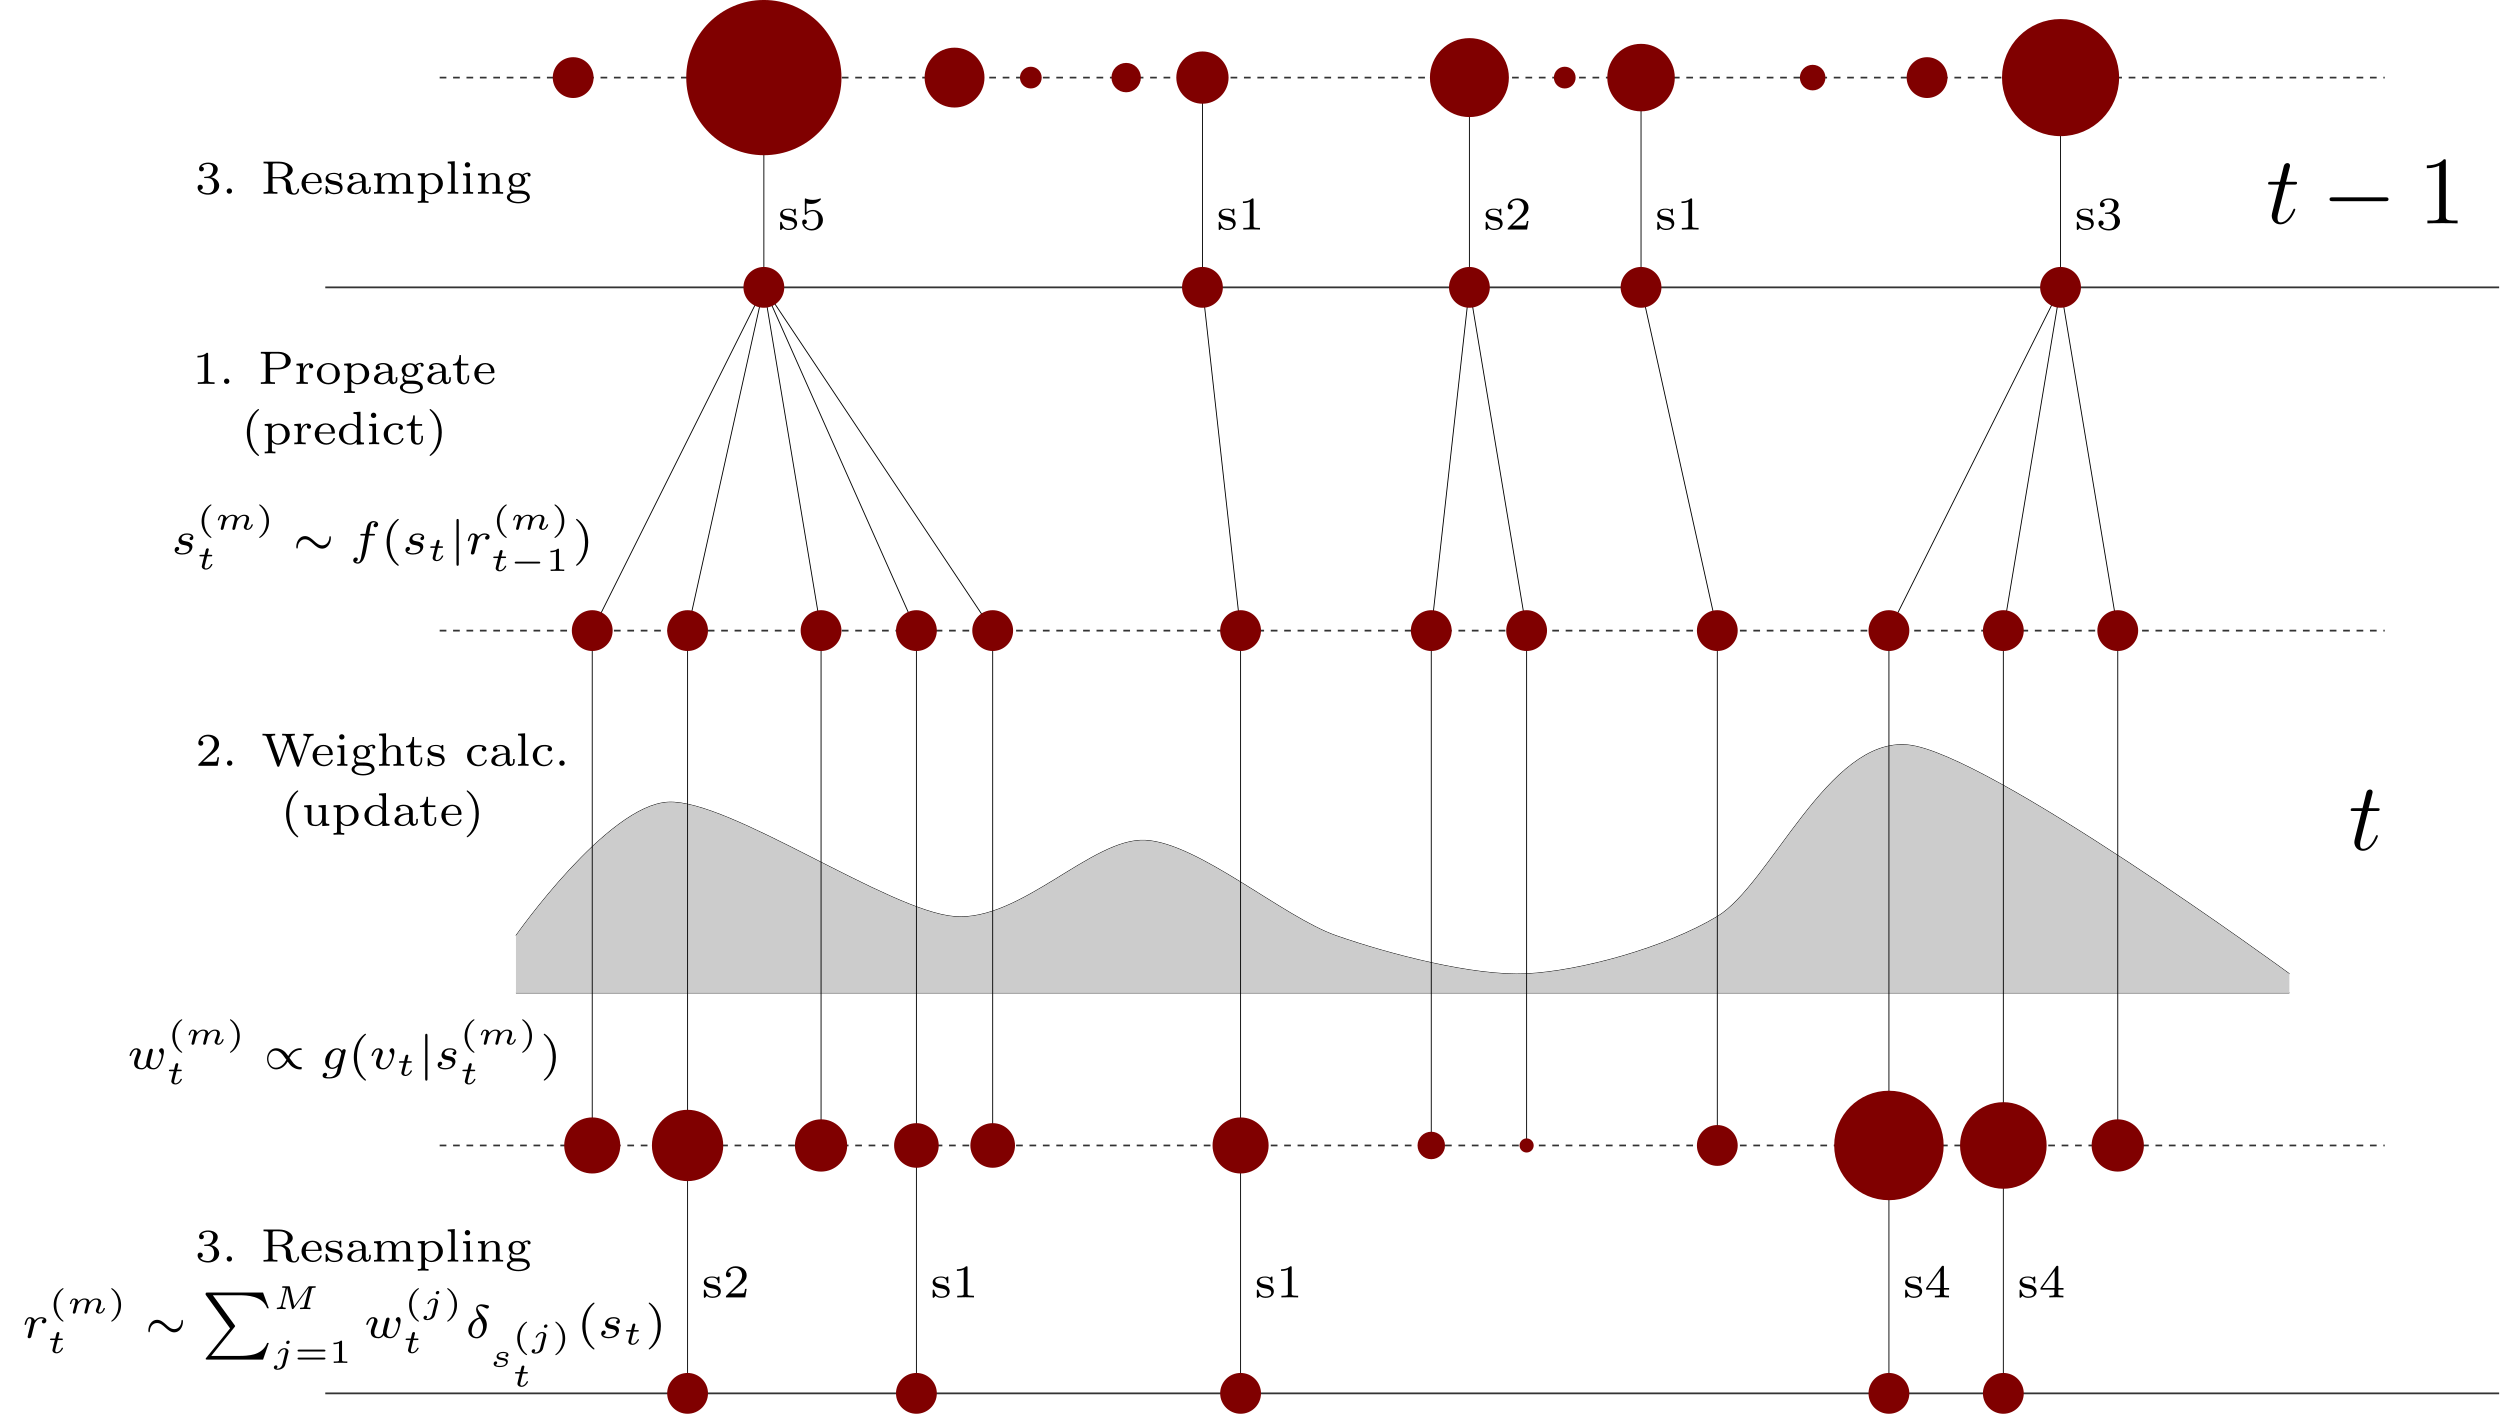 <?xml version="1.0" encoding="UTF-8"?>
<svg xmlns="http://www.w3.org/2000/svg" xmlns:xlink="http://www.w3.org/1999/xlink" width="1114.907pt" height="630.488pt" viewBox="0 0 1114.907 630.488" version="1.1">
<defs>
<g>
<symbol overflow="visible" id="glyph0-0">
<path style="stroke:none;" d=""/>
</symbol>
<symbol overflow="visible" id="glyph0-1">
<path style="stroke:none;" d="M 8.656 -17.297 L 12.609 -17.297 C 13.422 -17.297 13.859 -17.297 13.859 -18.078 C 13.859 -18.547 13.594 -18.547 12.734 -18.547 L 8.953 -18.547 L 10.547 -24.828 C 10.719 -25.438 10.719 -25.516 10.719 -25.812 C 10.719 -26.5 10.156 -26.891 9.594 -26.891 C 9.25 -26.891 8.266 -26.766 7.922 -25.391 L 6.234 -18.547 L 2.188 -18.547 C 1.328 -18.547 0.953 -18.547 0.953 -17.734 C 0.953 -17.297 1.25 -17.297 2.062 -17.297 L 5.891 -17.297 L 3.062 -5.938 C 2.719 -4.438 2.578 -4 2.578 -3.438 C 2.578 -1.422 4 0.438 6.406 0.438 C 10.75 0.438 13.078 -5.859 13.078 -6.156 C 13.078 -6.406 12.906 -6.547 12.656 -6.547 C 12.562 -6.547 12.391 -6.547 12.312 -6.375 C 12.266 -6.328 12.219 -6.281 11.922 -5.594 C 11.016 -3.438 9.031 -0.438 6.547 -0.438 C 5.25 -0.438 5.156 -1.5 5.156 -2.453 C 5.156 -2.5 5.156 -3.312 5.297 -3.828 Z M 8.656 -17.297 "/>
</symbol>
<symbol overflow="visible" id="glyph1-0">
<path style="stroke:none;" d=""/>
</symbol>
<symbol overflow="visible" id="glyph1-1">
<path style="stroke:none;" d="M 28.359 -9.891 C 29.094 -9.891 29.859 -9.891 29.859 -10.75 C 29.859 -11.625 29.094 -11.625 28.359 -11.625 L 5.078 -11.625 C 4.344 -11.625 3.578 -11.625 3.578 -10.75 C 3.578 -9.891 4.344 -9.891 5.078 -9.891 Z M 28.359 -9.891 "/>
</symbol>
<symbol overflow="visible" id="glyph2-0">
<path style="stroke:none;" d=""/>
</symbol>
<symbol overflow="visible" id="glyph2-1">
<path style="stroke:none;" d="M 12.391 -27.578 C 12.391 -28.578 12.391 -28.609 11.531 -28.609 C 10.5 -27.453 8.344 -25.859 3.922 -25.859 L 3.922 -24.609 C 4.906 -24.609 7.062 -24.609 9.422 -25.734 L 9.422 -3.312 C 9.422 -1.766 9.297 -1.25 5.516 -1.25 L 4.172 -1.25 L 4.172 0 C 5.328 -0.094 9.516 -0.094 10.938 -0.094 C 12.344 -0.094 16.484 -0.094 17.641 0 L 17.641 -1.25 L 16.312 -1.25 C 12.516 -1.25 12.391 -1.766 12.391 -3.312 Z M 12.391 -27.578 "/>
</symbol>
<symbol overflow="visible" id="glyph3-0">
<path style="stroke:none;" d=""/>
</symbol>
<symbol overflow="visible" id="glyph3-1">
<path style="stroke:none;" d="M 5.719 -6.984 C 7.344 -6.984 8.516 -5.859 8.516 -3.625 C 8.516 -1.031 7.016 -0.25 5.797 -0.25 C 4.953 -0.25 3.125 -0.484 2.234 -1.719 C 3.219 -1.75 3.453 -2.453 3.453 -2.891 C 3.453 -3.562 2.953 -4.031 2.297 -4.031 C 1.719 -4.031 1.125 -3.688 1.125 -2.828 C 1.125 -0.859 3.312 0.422 5.844 0.422 C 8.75 0.422 10.75 -1.531 10.75 -3.625 C 10.75 -5.25 9.422 -6.891 7.109 -7.359 C 9.312 -8.156 10.109 -9.734 10.109 -11 C 10.109 -12.656 8.203 -13.891 5.875 -13.891 C 3.562 -13.891 1.781 -12.766 1.781 -11.094 C 1.781 -10.375 2.234 -9.984 2.859 -9.984 C 3.516 -9.984 3.938 -10.469 3.938 -11.047 C 3.938 -11.656 3.516 -12.094 2.859 -12.141 C 3.594 -13.062 5.047 -13.281 5.812 -13.281 C 6.75 -13.281 8.078 -12.828 8.078 -11 C 8.078 -10.125 7.781 -9.156 7.234 -8.516 C 6.547 -7.719 5.969 -7.672 4.922 -7.609 C 4.391 -7.578 4.359 -7.578 4.25 -7.547 C 4.203 -7.547 4.031 -7.516 4.031 -7.281 C 4.031 -6.984 4.219 -6.984 4.578 -6.984 Z M 5.719 -6.984 "/>
</symbol>
<symbol overflow="visible" id="glyph3-2">
<path style="stroke:none;" d="M 4.578 -1.188 C 4.578 -1.922 4 -2.406 3.391 -2.406 C 2.656 -2.406 2.172 -1.812 2.172 -1.219 C 2.172 -0.484 2.766 0 3.375 0 C 4.094 0 4.578 -0.578 4.578 -1.188 Z M 4.578 -1.188 "/>
</symbol>
<symbol overflow="visible" id="glyph3-3">
<path style="stroke:none;" d="M 10.5 -7.141 C 12.391 -7.578 14.266 -8.812 14.266 -10.5 C 14.266 -12.594 11.5 -14.297 8.266 -14.297 L 1.219 -14.297 L 1.219 -13.531 L 1.719 -13.531 C 3.328 -13.531 3.375 -13.328 3.375 -12.594 L 3.375 -1.688 C 3.375 -0.984 3.328 -0.75 1.719 -0.75 L 1.219 -0.75 L 1.219 0 C 1.234 0 3.453 -0.078 4.312 -0.078 C 5.188 -0.078 6.375 -0.047 7.422 0 L 7.422 -0.75 L 6.922 -0.75 C 5.312 -0.75 5.266 -0.969 5.266 -1.688 L 5.266 -6.859 L 8.062 -6.859 C 8.438 -6.859 9.516 -6.859 10.438 -6 C 11.172 -5.359 11.172 -4.828 11.172 -3.438 C 11.172 -2.078 11.172 -1.219 12.141 -0.422 C 13.031 0.312 14.266 0.422 14.859 0.422 C 16.641 0.422 17.094 -1.281 17.094 -1.906 C 17.094 -2.047 17.094 -2.297 16.734 -2.297 C 16.422 -2.297 16.406 -2.109 16.375 -1.906 C 16.281 -0.688 15.594 -0.172 14.938 -0.172 C 13.75 -0.172 13.578 -1.406 13.328 -3.312 C 13.094 -4.984 13.031 -5.312 12.422 -6 C 12.219 -6.234 11.625 -6.781 10.5 -7.141 Z M 7.984 -7.453 L 5.266 -7.453 L 5.266 -12.719 C 5.266 -13.312 5.297 -13.453 5.844 -13.516 C 6 -13.531 6.719 -13.531 7.156 -13.531 C 9.156 -13.531 12.031 -13.531 12.031 -10.5 C 12.031 -8.156 10.203 -7.453 7.984 -7.453 Z M 7.984 -7.453 "/>
</symbol>
<symbol overflow="visible" id="glyph3-4">
<path style="stroke:none;" d="M 9.203 -4.766 C 9.641 -4.766 9.797 -4.766 9.797 -5.234 C 9.797 -7.078 8.766 -9.328 5.656 -9.328 C 2.906 -9.328 0.812 -7.156 0.812 -4.578 C 0.812 -1.922 3.141 0.203 5.922 0.203 C 8.75 0.203 9.797 -2.047 9.797 -2.516 C 9.797 -2.594 9.75 -2.797 9.438 -2.797 C 9.156 -2.797 9.125 -2.672 9.062 -2.469 C 8.406 -0.781 6.828 -0.453 6.062 -0.453 C 5.078 -0.453 4.141 -0.906 3.516 -1.688 C 2.734 -2.672 2.719 -3.953 2.719 -4.766 Z M 2.734 -5.312 C 2.969 -8.266 4.859 -8.75 5.656 -8.75 C 8.219 -8.75 8.312 -5.844 8.328 -5.312 Z M 2.734 -5.312 "/>
</symbol>
<symbol overflow="visible" id="glyph3-5">
<path style="stroke:none;" d="M 7.922 -8.781 C 7.922 -9.141 7.922 -9.328 7.641 -9.328 C 7.531 -9.328 7.484 -9.328 7.219 -9.078 C 7.172 -9.062 6.969 -8.875 6.844 -8.766 C 6.219 -9.203 5.422 -9.328 4.641 -9.328 C 1.656 -9.328 0.938 -7.766 0.938 -6.719 C 0.938 -6.047 1.234 -5.5 1.734 -5.078 C 2.531 -4.391 3.328 -4.25 4.625 -4.031 C 5.672 -3.844 7.359 -3.562 7.359 -2.156 C 7.359 -1.344 6.797 -0.375 4.797 -0.375 C 2.781 -0.375 2.047 -1.688 1.672 -3.125 C 1.609 -3.391 1.594 -3.469 1.297 -3.469 C 0.938 -3.469 0.938 -3.328 0.938 -2.906 L 0.938 -0.328 C 0.938 0.016 0.938 0.203 1.234 0.203 C 1.422 0.203 1.812 -0.234 2.234 -0.688 C 3.156 0.172 4.281 0.203 4.797 0.203 C 7.516 0.203 8.516 -1.25 8.516 -2.734 C 8.516 -3.531 8.156 -4.156 7.609 -4.672 C 6.828 -5.391 5.859 -5.562 5.125 -5.688 C 3.453 -5.984 2.094 -6.234 2.094 -7.344 C 2.094 -8.016 2.656 -8.828 4.641 -8.828 C 7.078 -8.828 7.172 -7.141 7.219 -6.531 C 7.234 -6.297 7.484 -6.297 7.578 -6.297 C 7.922 -6.297 7.922 -6.438 7.922 -6.844 Z M 7.922 -8.781 "/>
</symbol>
<symbol overflow="visible" id="glyph3-6">
<path style="stroke:none;" d="M 9.328 -5.609 C 9.328 -6.719 9.328 -7.516 8.375 -8.281 C 7.516 -9 6.5 -9.328 5.266 -9.328 C 3.281 -9.328 1.891 -8.578 1.891 -7.297 C 1.891 -6.625 2.344 -6.281 2.891 -6.281 C 3.453 -6.281 3.875 -6.688 3.875 -7.266 C 3.875 -7.609 3.703 -8.062 3.141 -8.219 C 3.891 -8.75 5.109 -8.75 5.234 -8.75 C 6.406 -8.75 7.672 -7.969 7.672 -6.219 L 7.672 -5.562 C 6.531 -5.516 5.141 -5.453 3.625 -4.891 C 1.734 -4.203 1.156 -3.047 1.156 -2.109 C 1.156 -0.312 3.328 0.203 4.812 0.203 C 6.484 0.203 7.469 -0.734 7.906 -1.547 C 7.984 -0.688 8.562 0.109 9.516 0.109 C 9.562 0.109 11.594 0.109 11.594 -1.891 L 11.594 -3.031 L 10.875 -3.031 L 10.875 -1.906 C 10.875 -1.688 10.875 -0.688 10.109 -0.688 C 9.328 -0.688 9.328 -1.672 9.328 -1.953 Z M 7.672 -2.953 C 7.672 -0.938 5.922 -0.375 4.984 -0.375 C 3.906 -0.375 2.906 -1.094 2.906 -2.109 C 2.906 -3.266 3.906 -4.875 7.672 -5.016 Z M 7.672 -2.953 "/>
</symbol>
<symbol overflow="visible" id="glyph3-7">
<path style="stroke:none;" d="M 17.203 -6.344 C 17.203 -8.156 16.297 -9.234 14.062 -9.234 C 12.406 -9.234 11.281 -8.328 10.719 -7.281 C 10.297 -8.766 9.156 -9.234 7.641 -9.234 C 5.922 -9.234 4.812 -8.281 4.219 -7.203 L 4.203 -7.203 L 4.203 -9.234 L 1.125 -9 L 1.125 -8.25 C 2.531 -8.25 2.703 -8.094 2.703 -7.078 L 2.703 -1.656 C 2.703 -0.75 2.484 -0.75 1.125 -0.75 L 1.125 0 C 1.172 0 2.641 -0.078 3.516 -0.078 C 4.281 -0.078 5.734 -0.016 5.922 0 L 5.922 -0.75 C 4.562 -0.75 4.359 -0.75 4.359 -1.656 L 4.359 -5.422 C 4.359 -7.609 6.094 -8.641 7.469 -8.641 C 8.938 -8.641 9.125 -7.484 9.125 -6.422 L 9.125 -1.656 C 9.125 -0.75 8.906 -0.75 7.547 -0.75 L 7.547 0 C 7.594 0 9.062 -0.078 9.938 -0.078 C 10.719 -0.078 12.156 -0.016 12.344 0 L 12.344 -0.75 C 10.984 -0.75 10.781 -0.75 10.781 -1.656 L 10.781 -5.422 C 10.781 -7.609 12.516 -8.641 13.891 -8.641 C 15.359 -8.641 15.547 -7.484 15.547 -6.422 L 15.547 -1.656 C 15.547 -0.75 15.328 -0.75 13.969 -0.75 L 13.969 0 C 14.016 0 15.484 -0.078 16.359 -0.078 C 17.141 -0.078 18.578 -0.016 18.766 0 L 18.766 -0.75 C 17.406 -0.75 17.203 -0.75 17.203 -1.656 Z M 17.203 -6.344 "/>
</symbol>
<symbol overflow="visible" id="glyph3-8">
<path style="stroke:none;" d="M 5.812 3.312 C 4.453 3.312 4.25 3.312 4.25 2.406 L 4.25 -1 C 4.359 -0.906 5.328 0.203 7.094 0.203 C 9.859 0.203 12.219 -1.859 12.219 -4.516 C 12.219 -7.094 10.078 -9.234 7.422 -9.234 C 6.234 -9.234 5.016 -8.781 4.156 -7.953 L 4.156 -9.234 L 1.031 -9 L 1.031 -8.25 C 2.484 -8.25 2.594 -8.141 2.594 -7.266 L 2.594 2.406 C 2.594 3.312 2.391 3.312 1.031 3.312 L 1.031 4.062 C 1.062 4.062 2.531 3.969 3.406 3.969 C 4.188 3.969 5.625 4.031 5.812 4.062 Z M 4.25 -6.969 C 4.875 -8.016 6.094 -8.562 7.203 -8.562 C 8.953 -8.562 10.312 -6.719 10.312 -4.516 C 10.312 -2.141 8.75 -0.375 6.969 -0.375 C 5.125 -0.375 4.312 -1.984 4.25 -2.109 Z M 4.25 -6.969 "/>
</symbol>
<symbol overflow="visible" id="glyph3-9">
<path style="stroke:none;" d="M 4.312 -14.516 L 1.172 -14.297 L 1.172 -13.531 C 2.578 -13.531 2.734 -13.391 2.734 -12.359 L 2.734 -1.656 C 2.734 -0.75 2.531 -0.75 1.172 -0.75 L 1.172 0 C 1.219 0 2.672 -0.078 3.516 -0.078 C 4.312 -0.078 5.078 -0.062 5.875 0 L 5.875 -0.75 C 4.516 -0.75 4.312 -0.75 4.312 -1.656 Z M 4.312 -14.516 "/>
</symbol>
<symbol overflow="visible" id="glyph3-10">
<path style="stroke:none;" d="M 4.422 -12.906 C 4.422 -13.516 3.906 -14.094 3.203 -14.094 C 2.578 -14.094 2.016 -13.594 2.016 -12.906 C 2.016 -12.156 2.609 -11.703 3.203 -11.703 C 3.875 -11.703 4.422 -12.219 4.422 -12.906 Z M 1.234 -9 L 1.234 -8.25 C 2.547 -8.25 2.734 -8.125 2.734 -7.094 L 2.734 -1.656 C 2.734 -0.75 2.531 -0.75 1.172 -0.75 L 1.172 0 C 1.219 0 2.672 -0.078 3.516 -0.078 C 4.25 -0.078 5 -0.062 5.734 0 L 5.734 -0.75 C 4.516 -0.75 4.312 -0.75 4.312 -1.625 L 4.312 -9.234 Z M 1.234 -9 "/>
</symbol>
<symbol overflow="visible" id="glyph3-11">
<path style="stroke:none;" d="M 10.781 -6.344 C 10.781 -8.156 9.875 -9.234 7.641 -9.234 C 5.922 -9.234 4.812 -8.281 4.219 -7.203 L 4.203 -7.203 L 4.203 -9.234 L 1.125 -9 L 1.125 -8.25 C 2.531 -8.25 2.703 -8.094 2.703 -7.078 L 2.703 -1.656 C 2.703 -0.75 2.484 -0.75 1.125 -0.75 L 1.125 0 C 1.172 0 2.641 -0.078 3.516 -0.078 C 4.281 -0.078 5.734 -0.016 5.922 0 L 5.922 -0.75 C 4.562 -0.75 4.359 -0.75 4.359 -1.656 L 4.359 -5.422 C 4.359 -7.609 6.094 -8.641 7.469 -8.641 C 8.938 -8.641 9.125 -7.484 9.125 -6.422 L 9.125 -1.656 C 9.125 -0.75 8.906 -0.75 7.547 -0.75 L 7.547 0 C 7.594 0 9.062 -0.078 9.938 -0.078 C 10.719 -0.078 12.156 -0.016 12.344 0 L 12.344 -0.75 C 10.984 -0.75 10.781 -0.75 10.781 -1.656 Z M 10.781 -6.344 "/>
</symbol>
<symbol overflow="visible" id="glyph3-12">
<path style="stroke:none;" d="M 3.016 -3.719 C 3.328 -3.531 4.078 -3.078 5.297 -3.078 C 7.453 -3.078 9.016 -4.516 9.016 -6.156 C 9.016 -6.969 8.641 -7.609 8.141 -8.156 C 9.078 -8.828 9.891 -8.844 10.25 -8.844 C 10.172 -8.766 10.062 -8.688 10.062 -8.344 C 10.062 -7.922 10.375 -7.672 10.734 -7.672 C 11.031 -7.672 11.406 -7.891 11.406 -8.375 C 11.406 -8.844 11 -9.438 10.172 -9.438 C 9.859 -9.438 8.719 -9.375 7.734 -8.469 C 7.109 -8.938 6.234 -9.234 5.312 -9.234 C 3.156 -9.234 1.594 -7.781 1.594 -6.156 C 1.594 -5.328 2.016 -4.578 2.594 -4.031 C 2.422 -3.844 1.969 -3.156 1.969 -2.344 C 1.969 -2.078 2.031 -1.094 2.844 -0.484 C 1.906 -0.172 0.812 0.516 0.812 1.609 C 0.812 3.141 3.125 4.281 5.938 4.281 C 8.594 4.281 11.062 3.25 11.062 1.562 C 11.062 0.938 10.812 -0.188 9.672 -0.812 C 8.438 -1.469 7.203 -1.469 5.172 -1.469 C 4.703 -1.469 3.953 -1.469 3.781 -1.484 C 3.125 -1.625 2.734 -2.266 2.734 -2.859 C 2.734 -3.391 2.891 -3.562 3.016 -3.719 Z M 5.312 -3.703 C 3.266 -3.703 3.266 -5.719 3.266 -6.156 C 3.266 -6.484 3.266 -7.328 3.688 -7.859 C 3.969 -8.219 4.547 -8.594 5.297 -8.594 C 7.344 -8.594 7.344 -6.594 7.344 -6.156 C 7.344 -5.812 7.344 -4.984 6.922 -4.438 C 6.625 -4.078 6.062 -3.703 5.312 -3.703 Z M 5.312 -0.062 C 7.172 -0.062 9.797 -0.062 9.797 1.594 C 9.797 2.703 8.141 3.656 5.938 3.656 C 3.75 3.656 2.094 2.672 2.094 1.594 C 2.094 0.859 2.766 -0.047 4.094 -0.062 Z M 5.312 -0.062 "/>
</symbol>
<symbol overflow="visible" id="glyph3-13">
<path style="stroke:none;" d="M 3.25 -11.672 C 4.312 -11.406 4.938 -11.406 5.266 -11.406 C 8.031 -11.406 9.672 -13.281 9.672 -13.594 C 9.672 -13.828 9.516 -13.891 9.422 -13.891 C 9.375 -13.891 9.328 -13.891 9.25 -13.828 C 8.75 -13.641 7.641 -13.219 6.094 -13.219 C 5.5 -13.219 4.391 -13.266 3.031 -13.781 C 2.828 -13.891 2.781 -13.891 2.766 -13.891 C 2.484 -13.891 2.484 -13.656 2.484 -13.328 L 2.484 -7.156 C 2.484 -6.797 2.484 -6.547 2.828 -6.547 C 3.016 -6.547 3.031 -6.594 3.25 -6.844 C 4.141 -7.984 5.422 -8.156 6.156 -8.156 C 7.406 -8.156 7.969 -7.156 8.078 -6.984 C 8.453 -6.297 8.578 -5.5 8.578 -4.281 C 8.578 -3.656 8.578 -2.422 7.953 -1.5 C 7.422 -0.75 6.531 -0.25 5.5 -0.25 C 4.141 -0.25 2.734 -1 2.219 -2.391 C 3.016 -2.328 3.406 -2.844 3.406 -3.406 C 3.406 -4.312 2.641 -4.484 2.359 -4.484 C 2.328 -4.484 1.312 -4.484 1.312 -3.344 C 1.312 -1.469 3.031 0.422 5.547 0.422 C 8.219 0.422 10.562 -1.562 10.562 -4.203 C 10.562 -6.562 8.766 -8.75 6.172 -8.75 C 5.25 -8.75 4.156 -8.516 3.25 -7.719 Z M 3.25 -11.672 "/>
</symbol>
<symbol overflow="visible" id="glyph3-14">
<path style="stroke:none;" d="M 7.016 -13.312 C 7.016 -13.875 6.969 -13.891 6.375 -13.891 C 5.047 -12.578 3.141 -12.547 2.281 -12.547 L 2.281 -11.797 C 2.781 -11.797 4.156 -11.797 5.312 -12.391 L 5.312 -1.719 C 5.312 -1.031 5.312 -0.75 3.219 -0.75 L 2.422 -0.75 L 2.422 0 C 2.797 -0.016 5.375 -0.078 6.156 -0.078 C 6.797 -0.078 9.438 -0.016 9.891 0 L 9.891 -0.75 L 9.094 -0.75 C 7.016 -0.75 7.016 -1.031 7.016 -1.719 Z M 7.016 -13.312 "/>
</symbol>
<symbol overflow="visible" id="glyph3-15">
<path style="stroke:none;" d="M 10.562 -3.812 L 9.859 -3.812 C 9.797 -3.344 9.578 -2.109 9.312 -1.906 C 9.141 -1.781 7.531 -1.781 7.234 -1.781 L 3.391 -1.781 C 5.594 -3.719 6.312 -4.312 7.578 -5.297 C 9.125 -6.531 10.562 -7.828 10.562 -9.812 C 10.562 -12.344 8.344 -13.891 5.672 -13.891 C 3.078 -13.891 1.312 -12.078 1.312 -10.141 C 1.312 -9.078 2.219 -8.969 2.422 -8.969 C 2.922 -8.969 3.531 -9.328 3.531 -10.078 C 3.531 -10.469 3.391 -11.188 2.297 -11.188 C 2.953 -12.672 4.375 -13.141 5.359 -13.141 C 7.453 -13.141 8.531 -11.5 8.531 -9.812 C 8.531 -7.984 7.234 -6.547 6.562 -5.797 L 1.531 -0.812 C 1.312 -0.625 1.312 -0.578 1.312 0 L 9.938 0 Z M 10.562 -3.812 "/>
</symbol>
<symbol overflow="visible" id="glyph3-16">
<path style="stroke:none;" d="M 5.359 -6.484 L 9.156 -6.484 C 12.203 -6.484 14.578 -8.25 14.578 -10.359 C 14.578 -12.422 12.234 -14.297 9.156 -14.297 L 1.219 -14.297 L 1.219 -13.531 L 1.719 -13.531 C 3.328 -13.531 3.375 -13.328 3.375 -12.594 L 3.375 -1.688 C 3.375 -0.984 3.328 -0.75 1.719 -0.75 L 1.219 -0.75 L 1.219 0 C 2.266 -0.047 3.594 -0.078 4.359 -0.078 C 5.125 -0.078 6.469 -0.047 7.516 0 L 7.516 -0.75 L 7.016 -0.75 C 5.391 -0.75 5.359 -0.969 5.359 -1.688 Z M 8.641 -13.531 C 12.141 -13.531 12.344 -11.562 12.344 -10.359 C 12.344 -9.438 12.344 -7.156 8.641 -7.156 L 5.266 -7.156 L 5.266 -12.719 C 5.266 -13.375 5.297 -13.531 6.281 -13.531 Z M 8.641 -13.531 "/>
</symbol>
<symbol overflow="visible" id="glyph3-17">
<path style="stroke:none;" d="M 4.156 -4.766 C 4.156 -6.531 4.984 -8.641 6.969 -8.641 C 6.781 -8.5 6.609 -8.219 6.609 -7.891 C 6.609 -7.203 7.156 -6.922 7.547 -6.922 C 8.062 -6.922 8.516 -7.266 8.516 -7.891 C 8.516 -8.594 7.844 -9.234 6.859 -9.234 C 5.812 -9.234 4.672 -8.578 4.031 -6.984 L 4.016 -6.984 L 4.016 -9.234 L 1.031 -9 L 1.031 -8.25 C 2.422 -8.25 2.594 -8.094 2.594 -7.078 L 2.594 -1.656 C 2.594 -0.75 2.391 -0.75 1.031 -0.75 L 1.031 0 C 1.125 0 2.547 -0.078 3.406 -0.078 C 4.312 -0.078 5.234 -0.047 6.125 0 L 6.125 -0.75 L 5.719 -0.75 C 4.156 -0.75 4.156 -0.984 4.156 -1.688 Z M 4.156 -4.766 "/>
</symbol>
<symbol overflow="visible" id="glyph3-18">
<path style="stroke:none;" d="M 11.062 -4.453 C 11.062 -7.078 8.828 -9.328 5.938 -9.328 C 3.047 -9.328 0.812 -7.078 0.812 -4.453 C 0.812 -1.859 3.125 0.203 5.938 0.203 C 8.766 0.203 11.062 -1.859 11.062 -4.453 Z M 5.938 -0.453 C 5.172 -0.453 4.031 -0.719 3.344 -1.734 C 2.781 -2.594 2.719 -3.688 2.719 -4.641 C 2.719 -5.547 2.734 -6.781 3.469 -7.672 C 4 -8.281 4.875 -8.75 5.938 -8.75 C 7.172 -8.75 8.062 -8.156 8.516 -7.516 C 9.094 -6.688 9.156 -5.656 9.156 -4.641 C 9.156 -3.641 9.094 -2.531 8.5 -1.672 C 7.922 -0.875 6.969 -0.453 5.938 -0.453 Z M 5.938 -0.453 "/>
</symbol>
<symbol overflow="visible" id="glyph3-19">
<path style="stroke:none;" d="M 4.203 -8.266 L 7.469 -8.266 L 7.469 -9.016 L 4.203 -9.016 L 4.203 -12.859 L 3.5 -12.859 C 3.469 -10.984 2.609 -8.906 0.609 -8.844 L 0.609 -8.266 L 2.547 -8.266 L 2.547 -2.609 C 2.547 -0.266 4.312 0.203 5.484 0.203 C 6.891 0.203 7.844 -0.984 7.844 -2.641 L 7.844 -3.781 L 7.141 -3.781 L 7.141 -2.656 C 7.141 -1.234 6.469 -0.453 5.656 -0.453 C 4.203 -0.453 4.203 -2.219 4.203 -2.594 Z M 4.203 -8.266 "/>
</symbol>
<symbol overflow="visible" id="glyph3-20">
<path style="stroke:none;" d="M 7.422 -15.688 C 3.453 -12.891 2.406 -8.453 2.406 -5.25 C 2.406 -2.297 3.281 2.281 7.422 5.203 C 7.594 5.203 7.844 5.203 7.844 4.953 C 7.844 4.828 7.781 4.797 7.641 4.641 C 4.859 2.141 3.828 -1.422 3.828 -5.234 C 3.828 -10.875 5.984 -13.641 7.703 -15.188 C 7.781 -15.266 7.844 -15.328 7.844 -15.438 C 7.844 -15.688 7.594 -15.688 7.422 -15.688 Z M 7.422 -15.688 "/>
</symbol>
<symbol overflow="visible" id="glyph3-21">
<path style="stroke:none;" d="M 7.453 -14.297 L 7.453 -13.531 C 8.844 -13.531 9.016 -13.391 9.016 -12.359 L 9.016 -8.031 C 8.25 -8.781 7.234 -9.234 6.094 -9.234 C 3.312 -9.234 0.969 -7.141 0.969 -4.5 C 0.969 -1.891 3.188 0.203 5.844 0.203 C 7.547 0.203 8.578 -0.719 8.938 -1.094 L 8.938 0.203 L 12.156 0 L 12.156 -0.75 C 10.75 -0.75 10.594 -0.906 10.594 -1.922 L 10.594 -14.516 Z M 8.938 -2.203 C 8.391 -1.219 7.328 -0.375 5.969 -0.375 C 4.797 -0.375 3.953 -1.062 3.531 -1.672 C 3.125 -2.297 2.859 -3.141 2.859 -4.484 C 2.859 -4.953 2.859 -6.531 3.719 -7.516 C 4.562 -8.453 5.594 -8.641 6.188 -8.641 C 7.203 -8.641 8.094 -8.188 8.688 -7.422 C 8.938 -7.094 8.938 -7.078 8.938 -6.672 Z M 8.938 -2.203 "/>
</symbol>
<symbol overflow="visible" id="glyph3-22">
<path style="stroke:none;" d="M 8.141 -8.344 C 7.766 -8.188 7.547 -7.844 7.547 -7.422 C 7.547 -6.859 7.953 -6.438 8.531 -6.438 C 9.094 -6.438 9.547 -6.797 9.547 -7.469 C 9.547 -9.328 6.625 -9.328 6.047 -9.328 C 2.906 -9.328 0.969 -6.922 0.969 -4.516 C 0.969 -1.891 3.203 0.203 5.938 0.203 C 9.062 0.203 9.797 -2.266 9.797 -2.516 C 9.797 -2.766 9.516 -2.766 9.438 -2.766 C 9.156 -2.766 9.141 -2.703 9.031 -2.406 C 8.578 -1.109 7.469 -0.453 6.188 -0.453 C 4.75 -0.453 2.859 -1.531 2.859 -4.547 C 2.859 -7.203 4.156 -8.656 6.109 -8.656 C 6.375 -8.656 7.391 -8.656 8.141 -8.344 Z M 8.141 -8.344 "/>
</symbol>
<symbol overflow="visible" id="glyph3-23">
<path style="stroke:none;" d="M 1.891 -15.688 C 1.734 -15.688 1.484 -15.688 1.484 -15.438 C 1.484 -15.328 1.547 -15.266 1.672 -15.125 C 3.469 -13.469 5.484 -10.656 5.484 -5.25 C 5.484 -0.875 4.125 2.422 1.859 4.484 C 1.5 4.828 1.484 4.859 1.484 4.953 C 1.484 5.062 1.547 5.203 1.75 5.203 C 2.016 5.203 4 3.828 5.375 1.219 C 6.297 -0.516 6.906 -2.781 6.906 -5.234 C 6.906 -8.188 6.031 -12.766 1.891 -15.688 Z M 1.891 -15.688 "/>
</symbol>
<symbol overflow="visible" id="glyph3-24">
<path style="stroke:none;" d="M 21.297 -12.156 C 21.578 -12.906 22.078 -13.531 23.453 -13.531 L 23.453 -14.297 C 23.25 -14.266 22.109 -14.203 21.5 -14.203 C 20.625 -14.203 19.734 -14.25 18.844 -14.297 L 18.844 -13.531 C 20.047 -13.516 20.609 -13.016 20.609 -12.469 C 20.609 -12.391 20.609 -12.344 20.5 -12.078 L 17.047 -2.406 L 13.391 -12.656 C 13.312 -12.891 13.312 -12.938 13.312 -12.953 C 13.312 -13.531 14.5 -13.531 15.047 -13.531 L 15.047 -14.297 C 14 -14.25 12.656 -14.203 11.922 -14.203 C 11.062 -14.203 10.234 -14.234 9.375 -14.297 L 9.375 -13.531 C 10.484 -13.531 10.844 -13.5 11.062 -13.219 C 11.219 -13.062 11.484 -12.281 11.656 -11.797 L 8.281 -2.406 L 4.641 -12.578 C 4.547 -12.844 4.547 -12.891 4.547 -12.953 C 4.547 -13.531 5.734 -13.531 6.281 -13.531 L 6.281 -14.297 C 5.234 -14.25 3.891 -14.203 3.156 -14.203 C 2.297 -14.203 1.469 -14.234 0.609 -14.297 L 0.609 -13.531 C 1.906 -13.531 2.281 -13.531 2.547 -12.766 L 7.094 -0.062 C 7.219 0.297 7.328 0.422 7.656 0.422 C 8.031 0.422 8.094 0.203 8.203 -0.062 L 12.031 -10.75 L 15.859 -0.062 C 15.969 0.203 16.031 0.422 16.406 0.422 C 16.766 0.422 16.844 0.266 16.969 -0.062 Z M 21.297 -12.156 "/>
</symbol>
<symbol overflow="visible" id="glyph3-25">
<path style="stroke:none;" d="M 10.781 -6.344 C 10.781 -8.156 9.875 -9.234 7.641 -9.234 C 5.781 -9.234 4.75 -8.125 4.281 -7.328 L 4.266 -7.328 L 4.266 -14.516 L 1.125 -14.297 L 1.125 -13.531 C 2.531 -13.531 2.703 -13.391 2.703 -12.359 L 2.703 -1.656 C 2.703 -0.75 2.484 -0.75 1.125 -0.75 L 1.125 0 C 1.172 0 2.641 -0.078 3.516 -0.078 C 4.281 -0.078 5.734 -0.016 5.922 0 L 5.922 -0.75 C 4.562 -0.75 4.359 -0.75 4.359 -1.656 L 4.359 -5.422 C 4.359 -7.609 6.094 -8.641 7.469 -8.641 C 8.938 -8.641 9.125 -7.484 9.125 -6.422 L 9.125 -1.656 C 9.125 -0.75 8.906 -0.75 7.547 -0.75 L 7.547 0 C 7.594 0 9.062 -0.078 9.938 -0.078 C 10.719 -0.078 12.156 -0.016 12.344 0 L 12.344 -0.75 C 10.984 -0.75 10.781 -0.75 10.781 -1.656 Z M 10.781 -6.344 "/>
</symbol>
<symbol overflow="visible" id="glyph3-26">
<path style="stroke:none;" d="M 7.547 -9 L 7.547 -8.25 C 8.953 -8.25 9.125 -8.094 9.125 -7.078 L 9.125 -3.5 C 9.125 -1.656 7.922 -0.375 6.344 -0.375 C 4.438 -0.375 4.359 -1.281 4.359 -2.344 L 4.359 -9.234 L 1.125 -9 L 1.125 -8.25 C 2.703 -8.25 2.703 -8.188 2.703 -6.312 L 2.703 -3.188 C 2.703 -1.734 2.703 0.203 6.188 0.203 C 6.656 0.203 8.188 0.203 9.188 -1.547 L 9.203 -1.547 L 9.203 0.203 L 12.344 0 L 12.344 -0.75 C 10.938 -0.75 10.781 -0.906 10.781 -1.922 L 10.781 -9.234 Z M 7.547 -9 "/>
</symbol>
<symbol overflow="visible" id="glyph3-27">
<path style="stroke:none;" d="M 11.062 -3.438 L 11.062 -4.188 L 8.75 -4.188 L 8.75 -13.516 C 8.75 -13.953 8.75 -14.094 8.281 -14.094 C 8.031 -14.094 7.953 -14.094 7.734 -13.812 L 0.812 -4.188 L 0.812 -3.438 L 6.969 -3.438 L 6.969 -1.719 C 6.969 -1 6.969 -0.75 5.266 -0.75 L 4.703 -0.75 L 4.703 0 C 5.75 -0.047 7.094 -0.078 7.844 -0.078 C 8.625 -0.078 9.953 -0.047 11 0 L 11 -0.75 L 10.438 -0.75 C 8.75 -0.75 8.75 -1 8.75 -1.719 L 8.75 -3.438 Z M 7.109 -11.844 L 7.109 -4.188 L 1.594 -4.188 Z M 7.109 -11.844 "/>
</symbol>
<symbol overflow="visible" id="glyph4-0">
<path style="stroke:none;" d=""/>
</symbol>
<symbol overflow="visible" id="glyph4-1">
<path style="stroke:none;" d="M 9.016 -7.859 C 8.469 -7.734 8.141 -7.297 8.141 -6.891 C 8.141 -6.406 8.562 -6.219 8.828 -6.219 C 9.031 -6.219 9.828 -6.344 9.828 -7.406 C 9.828 -8.766 8.328 -9.234 7.047 -9.234 C 3.781 -9.234 3.203 -6.828 3.203 -6.172 C 3.203 -5.391 3.641 -4.891 3.938 -4.641 C 4.484 -4.219 4.859 -4.141 6.297 -3.891 C 6.734 -3.812 8.078 -3.562 8.078 -2.516 C 8.078 -2.156 7.844 -1.359 6.969 -0.844 C 6.156 -0.375 5.125 -0.375 4.875 -0.375 C 4.031 -0.375 2.844 -0.562 2.359 -1.25 C 3.047 -1.344 3.516 -1.859 3.516 -2.453 C 3.516 -2.969 3.141 -3.219 2.703 -3.219 C 2.094 -3.219 1.484 -2.734 1.484 -1.812 C 1.484 -0.562 2.828 0.203 4.859 0.203 C 8.703 0.203 9.422 -2.422 9.422 -3.25 C 9.422 -5.172 7.297 -5.547 6.531 -5.688 C 6.344 -5.734 5.812 -5.812 5.688 -5.859 C 4.922 -6 4.547 -6.438 4.547 -6.906 C 4.547 -7.391 4.922 -7.953 5.375 -8.25 C 5.938 -8.594 6.672 -8.641 7.031 -8.641 C 7.469 -8.641 8.562 -8.578 9.016 -7.859 Z M 9.016 -7.859 "/>
</symbol>
<symbol overflow="visible" id="glyph4-2">
<path style="stroke:none;" d="M 8.516 -8.266 L 10.562 -8.266 C 10.984 -8.266 11.25 -8.266 11.25 -8.719 C 11.25 -9.016 10.984 -9.016 10.609 -9.016 L 8.656 -9.016 C 9.141 -11.672 9.312 -12.641 9.484 -13.25 C 9.578 -13.703 10.047 -14.141 10.547 -14.141 C 10.562 -14.141 11.125 -14.141 11.531 -13.891 C 10.672 -13.625 10.609 -12.859 10.609 -12.734 C 10.609 -12.281 10.969 -11.969 11.438 -11.969 C 12.016 -11.969 12.641 -12.453 12.641 -13.25 C 12.641 -14.203 11.609 -14.734 10.547 -14.734 C 9.625 -14.734 8.594 -14.203 8.031 -13.156 C 7.609 -12.391 7.453 -11.438 7.016 -9.016 L 5.359 -9.016 C 4.938 -9.016 4.672 -9.016 4.672 -8.562 C 4.672 -8.266 4.938 -8.266 5.312 -8.266 L 6.859 -8.266 C 6.844 -8.141 5.516 -0.609 5.016 1.625 C 4.922 2.094 4.562 3.688 3.562 3.688 C 3.531 3.688 3.031 3.688 2.641 3.438 C 3.5 3.156 3.562 2.406 3.562 2.281 C 3.562 1.812 3.203 1.5 2.719 1.5 C 2.156 1.5 1.531 1.984 1.531 2.781 C 1.531 3.719 2.516 4.266 3.562 4.266 C 4.891 4.266 5.812 2.891 6.062 2.422 C 6.828 1.031 7.297 -1.547 7.344 -1.797 Z M 8.516 -8.266 "/>
</symbol>
<symbol overflow="visible" id="glyph4-3">
<path style="stroke:none;" d="M 4.922 -4.219 C 4.938 -4.359 5.422 -6.234 5.453 -6.344 C 5.5 -6.5 6.109 -7.547 6.781 -8.062 C 7.016 -8.219 7.578 -8.641 8.469 -8.641 C 8.688 -8.641 9.203 -8.625 9.625 -8.344 C 8.953 -8.156 8.703 -7.578 8.703 -7.203 C 8.703 -6.734 9.062 -6.422 9.547 -6.422 C 10.016 -6.422 10.719 -6.828 10.719 -7.703 C 10.719 -8.781 9.562 -9.234 8.5 -9.234 C 7.406 -9.234 6.469 -8.781 5.547 -7.734 C 5.172 -9.016 3.891 -9.234 3.391 -9.234 C 2.609 -9.234 2.094 -8.75 1.75 -8.156 C 1.281 -7.344 0.984 -6.125 0.984 -6.031 C 0.984 -5.75 1.281 -5.75 1.344 -5.75 C 1.625 -5.75 1.656 -5.812 1.797 -6.375 C 2.109 -7.656 2.516 -8.641 3.328 -8.641 C 3.875 -8.641 4.016 -8.188 4.016 -7.609 C 4.016 -7.219 3.828 -6.438 3.688 -5.875 C 3.531 -5.312 3.328 -4.453 3.219 -4 L 2.547 -1.312 C 2.469 -1.047 2.344 -0.516 2.344 -0.453 C 2.344 0 2.719 0.203 3.047 0.203 C 3.375 0.203 3.781 0.016 3.953 -0.391 C 4 -0.516 4.219 -1.438 4.359 -1.969 Z M 4.922 -4.219 "/>
</symbol>
<symbol overflow="visible" id="glyph4-4">
<path style="stroke:none;" d="M 11 -6.672 C 11.156 -7.234 11.406 -8.25 11.406 -8.344 C 11.406 -8.766 11.062 -9.016 10.719 -9.016 C 10.312 -9.016 9.938 -8.766 9.812 -8.406 C 9.75 -8.25 9.547 -7.359 9.391 -6.844 C 9.094 -5.656 9.094 -5.609 8.781 -4.438 C 8.516 -3.281 8.469 -3.125 8.453 -2.516 C 8.531 -2.094 8.375 -1.688 7.859 -1.062 C 7.594 -0.734 7.172 -0.375 6.469 -0.375 C 5.656 -0.375 4.578 -0.672 4.578 -2.297 C 4.578 -3.375 5.172 -4.922 5.594 -5.984 C 5.938 -6.906 6.031 -7.094 6.031 -7.453 C 6.031 -8.453 5.172 -9.234 4.031 -9.234 C 1.922 -9.234 0.984 -6.375 0.984 -6.031 C 0.984 -5.75 1.281 -5.75 1.344 -5.75 C 1.625 -5.75 1.656 -5.859 1.719 -6.094 C 2.234 -7.828 3.141 -8.641 3.969 -8.641 C 4.328 -8.641 4.5 -8.406 4.5 -7.906 C 4.5 -7.422 4.312 -6.969 4.203 -6.688 C 3.016 -3.641 3.016 -3.219 3.016 -2.578 C 3.016 -0.109 5.25 0.203 6.375 0.203 C 6.781 0.203 7.797 0.203 8.75 -1.188 C 9.234 -0.25 10.375 0.203 11.656 0.203 C 13.516 0.203 14.438 -1.406 14.859 -2.266 C 15.75 -4.016 16.312 -6.625 16.312 -7.594 C 16.312 -9.156 15.422 -9.25 15.266 -9.25 C 14.734 -9.25 14.141 -8.688 14.141 -8.141 C 14.141 -7.781 14.359 -7.609 14.5 -7.484 C 15 -7.078 15.266 -6.484 15.266 -5.812 C 15.266 -5.547 14.391 -0.375 11.734 -0.375 C 10.047 -0.375 10.047 -1.891 10.047 -2.234 C 10.047 -2.797 10.125 -3.141 10.422 -4.328 Z M 11 -6.672 "/>
</symbol>
<symbol overflow="visible" id="glyph4-5">
<path style="stroke:none;" d="M 11.125 -7.719 C 11.219 -8.031 11.219 -8.141 11.219 -8.156 C 11.219 -8.625 10.844 -8.828 10.5 -8.828 C 10.016 -8.828 9.625 -8.438 9.547 -8.031 C 9.188 -8.594 8.469 -9.234 7.391 -9.234 C 4.766 -9.234 2.031 -6.422 2.031 -3.438 C 2.031 -1.281 3.5 0 5.203 0 C 6.172 0 7.094 -0.484 7.828 -1.125 L 7.359 0.75 C 7.141 1.625 6.984 2.203 6.188 2.906 C 5.266 3.688 4.375 3.688 3.844 3.688 C 2.891 3.688 2.609 3.625 2.234 3.531 C 2.766 3.281 2.906 2.781 2.906 2.484 C 2.906 1.984 2.516 1.719 2.094 1.719 C 1.5 1.719 0.906 2.203 0.906 2.984 C 0.906 4.25 2.703 4.266 3.875 4.266 C 7.156 4.266 8.562 2.594 8.844 1.406 Z M 8.25 -2.781 C 8.156 -2.469 8.156 -2.422 7.797 -2.016 C 7.078 -1.125 6.062 -0.578 5.266 -0.578 C 4.203 -0.578 3.703 -1.484 3.703 -2.578 C 3.703 -3.5 4.266 -5.844 4.812 -6.75 C 5.688 -8.219 6.672 -8.641 7.391 -8.641 C 8.844 -8.641 9.25 -7.078 9.25 -6.859 C 9.25 -6.828 9.25 -6.781 9.188 -6.547 Z M 8.25 -2.781 "/>
</symbol>
<symbol overflow="visible" id="glyph4-6">
<path style="stroke:none;" d="M 11.172 -7.594 C 11.172 -9.234 10.188 -9.25 10.125 -9.25 C 9.578 -9.25 9 -8.688 9 -8.141 C 9 -7.781 9.203 -7.609 9.359 -7.484 C 9.703 -7.203 10.125 -6.656 10.125 -5.812 C 10.125 -4.875 8.75 -0.375 6.25 -0.375 C 4.562 -0.375 4.562 -1.891 4.562 -2.234 C 4.562 -3.203 4.938 -4.375 5.719 -6.312 C 5.875 -6.75 6 -7.078 6 -7.422 C 6 -8.516 5.078 -9.234 4.016 -9.234 C 1.922 -9.234 0.984 -6.359 0.984 -6.031 C 0.984 -5.75 1.281 -5.75 1.344 -5.75 C 1.625 -5.75 1.656 -5.859 1.719 -6.094 C 2.219 -7.797 3.125 -8.641 3.953 -8.641 C 4.312 -8.641 4.484 -8.406 4.484 -7.906 C 4.484 -7.422 4.312 -6.984 4.094 -6.5 C 3.203 -4.188 2.969 -3.281 2.969 -2.531 C 2.969 -0.453 4.609 0.203 6.188 0.203 C 9.703 0.203 11.172 -5.875 11.172 -7.594 Z M 11.172 -7.594 "/>
</symbol>
<symbol overflow="visible" id="glyph4-7">
<path style="stroke:none;" d="M 6.172 -9.094 C 3.031 -8.312 1.281 -5.609 1.281 -3.406 C 1.281 -1.188 2.969 0.25 5.047 0.25 C 7.578 0.25 9.547 -2.719 9.547 -5.781 C 9.547 -7.797 8.453 -9 7.797 -9.703 C 7.031 -10.594 5.453 -12.297 5.453 -13.266 C 5.453 -13.531 5.75 -14.141 6.609 -14.141 C 7.328 -14.141 7.906 -13.812 8.375 -13.562 C 8.562 -13.453 9.312 -13.016 9.625 -13.016 C 10.125 -13.016 10.5 -13.469 10.5 -13.891 C 10.5 -14.422 10.234 -14.453 9.094 -14.688 C 8.844 -14.734 7.891 -14.938 7.219 -14.938 C 5.656 -14.938 4.766 -14.016 4.766 -12.734 C 4.766 -11.625 5.438 -10.359 6.172 -9.094 Z M 6.531 -8.531 C 7.109 -7.594 7.859 -6.375 7.859 -4.875 C 7.859 -3.156 6.844 -0.328 5.078 -0.328 C 3.938 -0.328 2.797 -1.094 2.797 -2.828 C 2.797 -4.203 3.594 -7.828 6.531 -8.531 Z M 6.531 -8.531 "/>
</symbol>
<symbol overflow="visible" id="glyph5-0">
<path style="stroke:none;" d=""/>
</symbol>
<symbol overflow="visible" id="glyph5-1">
<path style="stroke:none;" d="M 6.594 -10.844 C 6.594 -10.859 6.625 -10.922 6.625 -11 C 6.625 -11.047 6.609 -11.203 6.375 -11.203 C 6.078 -11.203 2.234 -8.812 2.234 -3.734 C 2.234 1.328 6.078 3.734 6.375 3.734 C 6.609 3.734 6.625 3.578 6.625 3.531 C 6.625 3.422 6.578 3.375 6.516 3.328 C 3.875 1.219 3.391 -1.812 3.391 -3.734 C 3.391 -7.391 5.078 -9.797 6.594 -10.844 Z M 6.594 -10.844 "/>
</symbol>
<symbol overflow="visible" id="glyph5-2">
<path style="stroke:none;" d="M 5.844 -3.734 C 5.844 -8.797 2 -11.203 1.703 -11.203 C 1.469 -11.203 1.469 -11.031 1.469 -11 C 1.469 -10.984 1.469 -10.891 1.547 -10.797 C 3.797 -9.016 4.688 -6.422 4.688 -3.734 C 4.688 -2.391 4.438 -0.984 3.922 0.234 C 3.219 1.938 2.266 2.766 1.531 3.359 C 1.5 3.391 1.469 3.469 1.469 3.531 C 1.469 3.562 1.469 3.734 1.703 3.734 C 2 3.734 5.844 1.344 5.844 -3.734 Z M 5.844 -3.734 "/>
</symbol>
<symbol overflow="visible" id="glyph5-3">
<path style="stroke:none;" d="M 5.938 -9.5 C 5.938 -9.953 5.906 -9.953 5.406 -9.953 C 4.344 -9 2.688 -9 2.391 -9 L 2.141 -9 L 2.141 -8.328 L 2.391 -8.328 C 2.734 -8.328 3.703 -8.375 4.578 -8.75 L 4.578 -1.281 C 4.578 -0.828 4.578 -0.656 2.984 -0.656 L 2.234 -0.656 L 2.234 0 C 3.062 -0.062 4.391 -0.062 5.266 -0.062 C 6.125 -0.062 7.453 -0.062 8.281 0 L 8.281 -0.656 L 7.531 -0.656 C 5.938 -0.656 5.938 -0.828 5.938 -1.281 Z M 5.938 -9.5 "/>
</symbol>
<symbol overflow="visible" id="glyph5-4">
<path style="stroke:none;" d="M 13.312 -5.094 C 13.516 -5.094 13.891 -5.094 13.891 -5.516 C 13.891 -5.938 13.453 -5.938 13.234 -5.938 L 2.109 -5.938 C 1.875 -5.938 1.453 -5.938 1.453 -5.516 C 1.453 -5.094 1.844 -5.094 2.031 -5.094 Z M 13.234 -1.531 C 13.453 -1.531 13.891 -1.531 13.891 -1.953 C 13.891 -2.375 13.516 -2.375 13.312 -2.375 L 2.031 -2.375 C 1.828 -2.375 1.453 -2.375 1.453 -1.953 C 1.453 -1.531 1.875 -1.531 2.109 -1.531 Z M 13.234 -1.531 "/>
</symbol>
<symbol overflow="visible" id="glyph6-0">
<path style="stroke:none;" d=""/>
</symbol>
<symbol overflow="visible" id="glyph6-1">
<path style="stroke:none;" d="M 8.047 -1.297 C 7.984 -0.984 7.844 -0.469 7.844 -0.359 C 7.844 -0.031 8.109 0.172 8.391 0.172 C 8.625 0.172 8.953 0.047 9.109 -0.328 C 9.125 -0.406 9.312 -1.109 9.391 -1.5 C 9.906 -3.516 9.906 -3.547 9.938 -3.594 C 10.125 -4 11.203 -6.094 13.031 -6.094 C 13.75 -6.094 14.078 -5.688 14.078 -5.016 C 14.078 -4.172 13.438 -2.625 13.094 -1.781 C 13.031 -1.594 12.953 -1.406 12.953 -1.156 C 12.953 -0.375 13.703 0.172 14.578 0.172 C 16.172 0.172 17 -1.781 17 -2.156 C 17 -2.359 16.75 -2.359 16.688 -2.359 C 16.438 -2.359 16.422 -2.297 16.328 -2.016 C 16.047 -1.125 15.359 -0.344 14.641 -0.344 C 14.297 -0.344 14.188 -0.578 14.188 -0.906 C 14.188 -1.219 14.25 -1.375 14.391 -1.703 C 14.641 -2.297 15.328 -4 15.328 -4.828 C 15.328 -5.938 14.531 -6.609 13.109 -6.609 C 11.719 -6.609 10.75 -5.75 10.156 -4.953 C 10.016 -6.484 8.547 -6.609 7.938 -6.609 C 6.469 -6.609 5.625 -5.688 5.094 -5.125 C 5.031 -6.438 3.656 -6.609 3.281 -6.609 C 1.797 -6.609 1.359 -4.312 1.359 -4.281 C 1.359 -4.078 1.594 -4.078 1.672 -4.078 C 1.922 -4.078 1.953 -4.172 2.016 -4.359 C 2.234 -5.234 2.578 -6.094 3.219 -6.094 C 3.719 -6.094 3.828 -5.609 3.828 -5.297 C 3.828 -5.094 3.672 -4.531 3.578 -4.141 C 3.484 -3.734 3.328 -3.125 3.25 -2.797 L 2.906 -1.469 C 2.828 -1.094 2.656 -0.438 2.656 -0.359 C 2.656 -0.031 2.922 0.172 3.219 0.172 C 3.438 0.172 3.766 0.047 3.922 -0.328 C 3.938 -0.406 4.125 -1.109 4.219 -1.5 C 4.266 -1.734 4.438 -2.375 4.484 -2.531 C 4.562 -2.859 4.641 -3.188 4.719 -3.531 C 4.75 -3.578 5.281 -4.672 6.016 -5.312 C 6.266 -5.531 6.891 -6.094 7.859 -6.094 C 8.625 -6.094 8.906 -5.656 8.906 -5.016 C 8.906 -4.688 8.75 -4.094 8.641 -3.625 Z M 8.047 -1.297 "/>
</symbol>
<symbol overflow="visible" id="glyph6-2">
<path style="stroke:none;" d="M 4.688 -5.766 L 6.453 -5.766 C 6.766 -5.766 6.781 -5.781 6.859 -5.844 C 6.938 -5.906 6.969 -6.094 6.969 -6.188 C 6.969 -6.438 6.75 -6.438 6.5 -6.438 L 4.859 -6.438 L 5.172 -7.672 C 5.266 -8.062 5.438 -8.734 5.438 -8.828 C 5.438 -9.078 5.25 -9.344 4.891 -9.344 C 4.625 -9.344 4.266 -9.188 4.156 -8.781 C 4.078 -8.531 4.25 -9.234 3.562 -6.438 L 1.781 -6.438 C 1.484 -6.438 1.25 -6.438 1.25 -6.016 C 1.25 -5.766 1.469 -5.766 1.734 -5.766 L 3.391 -5.766 L 2.516 -2.25 C 2.438 -1.922 2.312 -1.469 2.312 -1.281 C 2.312 -0.438 3.109 0.172 4.156 0.172 C 5.953 0.172 7.062 -1.859 7.062 -2.156 C 7.062 -2.359 6.812 -2.359 6.75 -2.359 C 6.516 -2.359 6.484 -2.297 6.406 -2.109 C 5.922 -1.031 4.984 -0.344 4.219 -0.344 C 3.734 -0.344 3.578 -0.688 3.578 -1.141 C 3.578 -1.375 3.594 -1.422 3.625 -1.547 Z M 4.688 -5.766 "/>
</symbol>
<symbol overflow="visible" id="glyph6-3">
<path style="stroke:none;" d="M 17.391 -8.938 C 17.5 -9.406 17.531 -9.531 18.672 -9.531 C 19.062 -9.531 19.094 -9.531 19.156 -9.578 C 19.234 -9.672 19.281 -9.844 19.281 -9.953 C 19.281 -10.203 19.062 -10.203 18.812 -10.203 L 16.547 -10.203 C 16.219 -10.203 16.062 -10.203 15.828 -9.906 L 9.641 -1.359 L 7.719 -9.797 C 7.641 -10.188 7.547 -10.203 7.141 -10.203 L 4.75 -10.203 C 4.453 -10.203 4.234 -10.203 4.234 -9.781 C 4.234 -9.531 4.406 -9.531 4.781 -9.531 C 4.922 -9.531 5.422 -9.531 5.734 -9.438 C 5.734 -9.266 5.734 -9.234 5.688 -9.062 L 3.844 -1.672 C 3.734 -1.266 3.594 -0.703 2.203 -0.672 C 2.094 -0.672 1.844 -0.656 1.844 -0.25 C 1.844 -0.125 1.953 0 2.094 0 C 2.359 0 2.672 -0.047 2.938 -0.047 C 3.219 -0.047 3.516 -0.062 3.797 -0.062 C 4.094 -0.062 4.375 -0.047 4.672 -0.047 C 4.938 -0.047 5.266 0 5.531 0 C 5.719 0 5.891 -0.109 5.891 -0.422 C 5.891 -0.672 5.656 -0.672 5.5 -0.672 C 4.75 -0.688 4.469 -0.875 4.469 -1.234 C 4.469 -1.344 4.5 -1.438 4.531 -1.578 L 6.484 -9.438 L 6.5 -9.438 L 8.547 -0.438 C 8.609 -0.172 8.656 0 8.938 0 C 9.078 0 9.266 -0.062 9.469 -0.344 L 16.141 -9.562 L 16.156 -9.547 L 14.094 -1.234 C 13.969 -0.797 13.938 -0.672 12.797 -0.672 C 12.422 -0.672 12.188 -0.672 12.188 -0.25 C 12.188 -0.141 12.297 0 12.453 0 C 12.766 0 13.125 -0.047 13.453 -0.047 C 13.781 -0.047 14.125 -0.062 14.469 -0.062 C 14.812 -0.062 15.156 -0.047 15.5 -0.047 C 15.828 -0.047 16.203 0 16.531 0 C 16.625 0 16.906 0 16.906 -0.422 C 16.906 -0.672 16.703 -0.672 16.422 -0.672 C 16.391 -0.672 16.031 -0.672 15.781 -0.703 C 15.406 -0.734 15.391 -0.75 15.391 -0.859 C 15.391 -0.891 15.391 -0.922 15.438 -1.078 Z M 17.391 -8.938 "/>
</symbol>
<symbol overflow="visible" id="glyph6-4">
<path style="stroke:none;" d="M 7.625 -9.328 C 7.625 -9.672 7.359 -9.969 6.953 -9.969 C 6.5 -9.969 6.031 -9.516 6.031 -9.062 C 6.031 -8.703 6.312 -8.422 6.688 -8.422 C 7.203 -8.422 7.625 -8.906 7.625 -9.328 Z M 4.359 0.672 C 4.078 1.812 3.141 2.547 2.219 2.547 C 1.969 2.547 1.812 2.516 1.688 2.484 C 2.047 2.266 2.156 1.875 2.156 1.688 C 2.156 1.438 1.969 1.078 1.484 1.078 C 0.969 1.078 0.547 1.531 0.547 2.031 C 0.547 2.672 1.219 3.062 2.234 3.062 C 3.25 3.062 5.203 2.547 5.656 0.688 L 7 -4.656 C 7.031 -4.812 7.078 -4.938 7.078 -5.156 C 7.078 -6 6.281 -6.609 5.25 -6.609 C 3.438 -6.609 2.328 -4.578 2.328 -4.281 C 2.328 -4.078 2.562 -4.078 2.641 -4.078 C 2.875 -4.078 2.891 -4.141 2.969 -4.281 C 3.656 -5.75 4.672 -6.094 5.188 -6.094 C 5.781 -6.094 5.812 -5.562 5.812 -5.297 C 5.812 -5.094 5.797 -5.031 5.766 -4.922 Z M 4.359 0.672 "/>
</symbol>
<symbol overflow="visible" id="glyph6-5">
<path style="stroke:none;" d="M 7.578 -5.641 C 7.047 -5.5 6.969 -5.047 6.969 -4.906 C 6.969 -4.531 7.297 -4.359 7.547 -4.359 C 7.719 -4.359 8.328 -4.5 8.328 -5.281 C 8.328 -6.281 7.156 -6.609 6.031 -6.609 C 3.516 -6.609 3.031 -5.062 3.031 -4.531 C 3.031 -3.984 3.344 -3.672 3.609 -3.469 C 4.031 -3.172 4.484 -3.109 5.266 -2.969 C 6.219 -2.828 7.266 -2.656 7.266 -1.891 C 7.266 -1.875 7.266 -0.344 4.516 -0.344 C 3.938 -0.344 3.016 -0.391 2.547 -0.844 C 3.078 -0.969 3.312 -1.406 3.312 -1.766 C 3.312 -2.188 3 -2.375 2.672 -2.375 C 2.172 -2.375 1.719 -1.969 1.719 -1.297 C 1.719 0.172 4.047 0.172 4.484 0.172 C 7.547 0.172 8.062 -1.594 8.062 -2.203 C 8.062 -3.562 6.422 -3.812 5.641 -3.938 C 4.578 -4.109 3.859 -4.234 3.859 -4.844 C 3.859 -4.859 3.859 -6.094 6 -6.094 C 6.391 -6.094 7.188 -6.062 7.578 -5.641 Z M 7.578 -5.641 "/>
</symbol>
<symbol overflow="visible" id="glyph7-0">
<path style="stroke:none;" d=""/>
</symbol>
<symbol overflow="visible" id="glyph7-1">
<path style="stroke:none;" d="M 17.047 -7.203 C 17.047 -7.984 16.766 -8.016 16.703 -8.016 C 16.375 -8.016 16.344 -7.422 16.344 -7.156 C 16.25 -5.625 15.125 -3.875 13.188 -3.875 C 11.703 -3.875 10.625 -4.859 9.484 -5.906 C 8.375 -6.906 7.109 -8.031 5.484 -8.031 C 3.094 -8.031 1.609 -5.594 1.609 -3.266 C 1.609 -2.469 1.906 -2.453 1.969 -2.453 C 2.281 -2.453 2.297 -2.984 2.328 -3.312 C 2.406 -4.828 3.516 -6.594 5.484 -6.594 C 6.969 -6.594 8.031 -5.609 9.188 -4.562 C 10.297 -3.562 11.547 -2.422 13.188 -2.422 C 15.562 -2.422 17.047 -4.875 17.047 -7.203 Z M 17.047 -7.203 "/>
</symbol>
<symbol overflow="visible" id="glyph7-2">
<path style="stroke:none;" d="M 4.062 -14.875 C 4.062 -15.188 4.062 -15.688 3.562 -15.688 C 3.031 -15.688 3.031 -15.203 3.031 -14.875 L 3.031 4.422 C 3.031 4.734 3.031 5.234 3.531 5.234 C 4.062 5.234 4.062 4.75 4.062 4.422 Z M 4.062 -14.875 "/>
</symbol>
<symbol overflow="visible" id="glyph7-3">
<path style="stroke:none;" d="M 17.047 -8.969 C 17.031 -9.234 16.766 -9.234 16.25 -9.234 C 14.328 -9.234 12.391 -8.062 11.062 -5.75 C 10.172 -6.984 9.797 -7.516 8.891 -8.156 C 7.891 -8.844 6.781 -9.234 5.688 -9.234 C 3.25 -9.234 1.609 -6.953 1.609 -4.5 C 1.609 -2.094 3.188 0.203 5.625 0.203 C 7.547 0.203 9.5 -0.969 10.812 -3.266 C 11.719 -2.031 12.094 -1.5 13 -0.859 C 14 -0.172 15.109 0.203 16.188 0.203 C 16.25 0.203 16.719 0.203 17.047 0.125 L 17.047 -0.875 C 16.859 -0.844 16.703 -0.844 16.5 -0.844 C 15.609 -0.844 14.688 -1.188 13.594 -2.328 C 13.281 -2.656 13.281 -2.703 11.625 -4.938 C 12.469 -6.547 14.078 -8.469 16.406 -8.469 C 16.562 -8.469 16.797 -8.469 17.047 -8.406 Z M 10.25 -4.078 C 9.422 -2.469 7.797 -0.547 5.484 -0.547 C 3.281 -0.547 2.203 -2.703 2.203 -4.5 C 2.203 -6.359 3.438 -8.188 5.391 -8.188 C 6.375 -8.188 7.297 -7.719 8.281 -6.688 C 8.594 -6.359 8.594 -6.312 10.25 -4.078 Z M 10.25 -4.078 "/>
</symbol>
<symbol overflow="visible" id="glyph8-0">
<path style="stroke:none;" d=""/>
</symbol>
<symbol overflow="visible" id="glyph8-1">
<path style="stroke:none;" d="M 13.141 -3.312 C 13.391 -3.312 13.781 -3.312 13.781 -3.734 C 13.781 -4.156 13.391 -4.156 13.141 -4.156 L 3.031 -4.156 C 2.797 -4.156 2.391 -4.156 2.391 -3.734 C 2.391 -3.312 2.797 -3.312 3.031 -3.312 Z M 13.141 -3.312 "/>
</symbol>
<symbol overflow="visible" id="glyph9-0">
<path style="stroke:none;" d=""/>
</symbol>
<symbol overflow="visible" id="glyph9-1">
<path style="stroke:none;" d="M 12.578 15.969 L 1.969 29.078 C 1.734 29.375 1.703 29.438 1.703 29.562 C 1.703 29.891 1.969 29.891 2.516 29.891 L 27.297 29.891 L 29.859 22.453 L 29.109 22.453 C 28.359 24.688 26.359 26.516 23.828 27.375 C 23.344 27.531 21.281 28.25 16.891 28.25 L 4.188 28.25 L 14.562 15.422 C 14.766 15.156 14.828 15.062 14.828 14.938 C 14.828 14.828 14.797 14.797 14.609 14.531 L 4.906 1.203 L 16.734 1.203 C 20.141 1.203 27.016 1.406 29.109 7 L 29.859 7 L 27.297 0 L 2.516 0 C 1.703 0 1.672 0.031 1.672 0.953 Z M 12.578 15.969 "/>
</symbol>
</g>
<clipPath id="clip1">
  <path d="M 133 116 L 1114.906 116 L 1114.906 140 L 133 140 Z M 133 116 "/>
</clipPath>
<clipPath id="clip2">
  <path d="M 133 610 L 1114.906 610 L 1114.906 630.488 L 133 630.488 Z M 133 610 "/>
</clipPath>
<clipPath id="clip3">
  <path d="M 281 595 L 333 595 L 333 630.488 L 281 630.488 Z M 281 595 "/>
</clipPath>
<clipPath id="clip4">
  <path d="M 383 595 L 435 595 L 435 630.488 L 383 630.488 Z M 383 595 "/>
</clipPath>
<clipPath id="clip5">
  <path d="M 527 595 L 579 595 L 579 630.488 L 527 630.488 Z M 527 595 "/>
</clipPath>
<clipPath id="clip6">
  <path d="M 816 595 L 868 595 L 868 630.488 L 816 630.488 Z M 816 595 "/>
</clipPath>
<clipPath id="clip7">
  <path d="M 868 595 L 919 595 L 919 630.488 L 868 630.488 Z M 868 595 "/>
</clipPath>
</defs>
<g id="surface1">
<path style="fill:none;stroke-width:0.797;stroke-linecap:butt;stroke-linejoin:miter;stroke:rgb(20%,20%,20%);stroke-opacity:1;stroke-dasharray:2.989,2.989;stroke-miterlimit:10;" d="M 110.551 -0.002 C 110.551 -0.002 977.965 -0.002 977.965 -0.002 " transform="matrix(1,0,0,-1,85.531,510.834)"/>
<path style="fill:none;stroke-width:0.797;stroke-linecap:butt;stroke-linejoin:miter;stroke:rgb(20%,20%,20%);stroke-opacity:1;stroke-dasharray:2.989,2.989;stroke-miterlimit:10;" d="M 110.551 229.607 C 110.551 229.607 977.965 229.607 977.965 229.607 " transform="matrix(1,0,0,-1,85.531,510.834)"/>
<g clip-path="url(#clip1)" clip-rule="nonzero">
<path style="fill:none;stroke-width:0.797;stroke-linecap:butt;stroke-linejoin:miter;stroke:rgb(20%,20%,20%);stroke-opacity:1;stroke-miterlimit:10;" d="M 59.528 382.682 C 59.528 382.682 1028.989 382.682 1028.989 382.682 " transform="matrix(1,0,0,-1,85.531,510.834)"/>
</g>
<path style="fill:none;stroke-width:0.797;stroke-linecap:butt;stroke-linejoin:miter;stroke:rgb(20%,20%,20%);stroke-opacity:1;stroke-dasharray:2.989,2.989;stroke-miterlimit:10;" d="M 110.551 476.229 C 110.551 476.229 977.965 476.229 977.965 476.229 " transform="matrix(1,0,0,-1,85.531,510.834)"/>
<g clip-path="url(#clip2)" clip-rule="nonzero">
<path style="fill:none;stroke-width:0.797;stroke-linecap:butt;stroke-linejoin:miter;stroke:rgb(20%,20%,20%);stroke-opacity:1;stroke-miterlimit:10;" d="M 59.528 -110.553 C 59.528 -110.553 1028.989 -110.553 1028.989 -110.553 " transform="matrix(1,0,0,-1,85.531,510.834)"/>
</g>
<path style="fill:none;stroke-width:0.399;stroke-linecap:butt;stroke-linejoin:miter;stroke:rgb(0%,0%,0%);stroke-opacity:1;stroke-miterlimit:10;" d="M 255.121 476.229 L 255.121 383.139 " transform="matrix(1,0,0,-1,85.531,510.834)"/>
<path style="fill:none;stroke-width:0.319;stroke-linecap:round;stroke-linejoin:round;stroke:rgb(0%,0%,0%);stroke-opacity:1;stroke-miterlimit:10;" d="M -1.194 1.594 C -1.096 0.996 0.002 0.102 0.299 -0 C 0.002 -0.098 -1.096 -0.996 -1.194 -1.594 " transform="matrix(0,1,1,0,340.652,127.694)"/>
<path style="fill:none;stroke-width:0.399;stroke-linecap:butt;stroke-linejoin:miter;stroke:rgb(0%,0%,0%);stroke-opacity:1;stroke-miterlimit:10;" d="M 450.715 476.229 L 450.715 383.139 " transform="matrix(1,0,0,-1,85.531,510.834)"/>
<path style="fill:none;stroke-width:0.319;stroke-linecap:round;stroke-linejoin:round;stroke:rgb(0%,0%,0%);stroke-opacity:1;stroke-miterlimit:10;" d="M -1.194 1.594 C -1.096 0.996 0.002 0.098 0.299 0 C 0.002 -0.101 -1.096 -0.996 -1.194 -1.593 " transform="matrix(0,1,1,0,536.246,127.694)"/>
<path style="fill:none;stroke-width:0.399;stroke-linecap:butt;stroke-linejoin:miter;stroke:rgb(0%,0%,0%);stroke-opacity:1;stroke-miterlimit:10;" d="M 569.77 476.229 L 569.77 383.139 " transform="matrix(1,0,0,-1,85.531,510.834)"/>
<path style="fill:none;stroke-width:0.319;stroke-linecap:round;stroke-linejoin:round;stroke:rgb(0%,0%,0%);stroke-opacity:1;stroke-miterlimit:10;" d="M -1.194 1.593 C -1.096 0.995 0.002 0.1 0.299 -0.001 C 0.002 -0.099 -1.096 -0.997 -1.194 -1.595 " transform="matrix(0,1,1,0,655.302,127.694)"/>
<path style="fill:none;stroke-width:0.399;stroke-linecap:butt;stroke-linejoin:miter;stroke:rgb(0%,0%,0%);stroke-opacity:1;stroke-miterlimit:10;" d="M 646.309 476.229 L 646.309 383.139 " transform="matrix(1,0,0,-1,85.531,510.834)"/>
<path style="fill:none;stroke-width:0.319;stroke-linecap:round;stroke-linejoin:round;stroke:rgb(0%,0%,0%);stroke-opacity:1;stroke-miterlimit:10;" d="M -1.194 1.595 C -1.096 0.997 0.002 0.098 0.299 0.001 C 0.002 -0.101 -1.096 -0.995 -1.194 -1.593 " transform="matrix(0,1,1,0,731.839,127.694)"/>
<path style="fill:none;stroke-width:0.399;stroke-linecap:butt;stroke-linejoin:miter;stroke:rgb(0%,0%,0%);stroke-opacity:1;stroke-miterlimit:10;" d="M 833.399 476.229 L 833.399 383.139 " transform="matrix(1,0,0,-1,85.531,510.834)"/>
<path style="fill:none;stroke-width:0.319;stroke-linecap:round;stroke-linejoin:round;stroke:rgb(0%,0%,0%);stroke-opacity:1;stroke-miterlimit:10;" d="M -1.194 1.596 C -1.096 0.998 0.002 0.1 0.299 0.002 C 0.002 -0.1 -1.096 -0.998 -1.194 -1.596 " transform="matrix(0,1,1,0,918.928,127.694)"/>
<path style="fill-rule:nonzero;fill:rgb(50%,0%,0%);fill-opacity:1;stroke-width:1.196;stroke-linecap:butt;stroke-linejoin:miter;stroke:rgb(50%,0%,0%);stroke-opacity:1;stroke-miterlimit:10;" d="M 178.586 476.229 C 178.586 480.924 174.778 484.732 170.082 484.732 C 165.383 484.732 161.574 480.924 161.574 476.229 C 161.574 471.529 165.383 467.721 170.082 467.721 C 174.778 467.721 178.586 471.529 178.586 476.229 Z M 178.586 476.229 " transform="matrix(1,0,0,-1,85.531,510.834)"/>
<path style="fill-rule:nonzero;fill:rgb(50%,0%,0%);fill-opacity:1;stroke-width:1.196;stroke-linecap:butt;stroke-linejoin:miter;stroke:rgb(50%,0%,0%);stroke-opacity:1;stroke-miterlimit:10;" d="M 289.137 476.229 C 289.137 495.014 273.906 510.244 255.121 510.244 C 236.336 510.244 221.106 495.014 221.106 476.229 C 221.106 457.439 236.336 442.213 255.121 442.213 C 273.906 442.213 289.137 457.439 289.137 476.229 Z M 289.137 476.229 " transform="matrix(1,0,0,-1,85.531,510.834)"/>
<path style="fill-rule:nonzero;fill:rgb(50%,0%,0%);fill-opacity:1;stroke-width:1.196;stroke-linecap:butt;stroke-linejoin:miter;stroke:rgb(50%,0%,0%);stroke-opacity:1;stroke-miterlimit:10;" d="M 352.918 476.229 C 352.918 483.272 347.207 488.982 340.16 488.982 C 333.117 488.982 327.406 483.272 327.406 476.229 C 327.406 469.182 333.117 463.471 340.16 463.471 C 347.207 463.471 352.918 469.182 352.918 476.229 Z M 352.918 476.229 " transform="matrix(1,0,0,-1,85.531,510.834)"/>
<path style="fill-rule:nonzero;fill:rgb(50%,0%,0%);fill-opacity:1;stroke-width:1.196;stroke-linecap:butt;stroke-linejoin:miter;stroke:rgb(50%,0%,0%);stroke-opacity:1;stroke-miterlimit:10;" d="M 378.43 476.229 C 378.43 478.576 376.528 480.479 374.176 480.479 C 371.828 480.479 369.926 478.576 369.926 476.229 C 369.926 473.877 371.828 471.975 374.176 471.975 C 376.528 471.975 378.43 473.877 378.43 476.229 Z M 378.43 476.229 " transform="matrix(1,0,0,-1,85.531,510.834)"/>
<path style="fill-rule:nonzero;fill:rgb(50%,0%,0%);fill-opacity:1;stroke-width:1.196;stroke-linecap:butt;stroke-linejoin:miter;stroke:rgb(50%,0%,0%);stroke-opacity:1;stroke-miterlimit:10;" d="M 422.653 476.229 C 422.653 479.514 419.985 482.182 416.699 482.182 C 413.41 482.182 410.742 479.514 410.742 476.229 C 410.742 472.939 413.41 470.275 416.699 470.275 C 419.985 470.275 422.653 472.939 422.653 476.229 Z M 422.653 476.229 " transform="matrix(1,0,0,-1,85.531,510.834)"/>
<path style="fill-rule:nonzero;fill:rgb(50%,0%,0%);fill-opacity:1;stroke-width:1.196;stroke-linecap:butt;stroke-linejoin:miter;stroke:rgb(50%,0%,0%);stroke-opacity:1;stroke-miterlimit:10;" d="M 461.77 476.229 C 461.77 482.334 456.821 487.283 450.715 487.283 C 444.61 487.283 439.66 482.334 439.66 476.229 C 439.66 470.123 444.61 465.17 450.715 465.17 C 456.821 465.17 461.77 470.123 461.77 476.229 Z M 461.77 476.229 " transform="matrix(1,0,0,-1,85.531,510.834)"/>
<path style="fill-rule:nonzero;fill:rgb(50%,0%,0%);fill-opacity:1;stroke-width:1.196;stroke-linecap:butt;stroke-linejoin:miter;stroke:rgb(50%,0%,0%);stroke-opacity:1;stroke-miterlimit:10;" d="M 586.778 476.229 C 586.778 485.619 579.164 493.236 569.77 493.236 C 560.379 493.236 552.762 485.619 552.762 476.229 C 552.762 466.834 560.379 459.221 569.77 459.221 C 579.164 459.221 586.778 466.834 586.778 476.229 Z M 586.778 476.229 " transform="matrix(1,0,0,-1,85.531,510.834)"/>
<path style="fill-rule:nonzero;fill:rgb(50%,0%,0%);fill-opacity:1;stroke-width:1.196;stroke-linecap:butt;stroke-linejoin:miter;stroke:rgb(50%,0%,0%);stroke-opacity:1;stroke-miterlimit:10;" d="M 616.543 476.229 C 616.543 478.576 614.641 480.479 612.289 480.479 C 609.942 480.479 608.039 478.576 608.039 476.229 C 608.039 473.877 609.942 471.975 612.289 471.975 C 614.641 471.975 616.543 473.877 616.543 476.229 Z M 616.543 476.229 " transform="matrix(1,0,0,-1,85.531,510.834)"/>
<path style="fill-rule:nonzero;fill:rgb(50%,0%,0%);fill-opacity:1;stroke-width:1.196;stroke-linecap:butt;stroke-linejoin:miter;stroke:rgb(50%,0%,0%);stroke-opacity:1;stroke-miterlimit:10;" d="M 660.766 476.229 C 660.766 484.213 654.293 490.686 646.309 490.686 C 638.324 490.686 631.852 484.213 631.852 476.229 C 631.852 468.244 638.324 461.772 646.309 461.772 C 654.293 461.772 660.766 468.244 660.766 476.229 Z M 660.766 476.229 " transform="matrix(1,0,0,-1,85.531,510.834)"/>
<path style="fill-rule:nonzero;fill:rgb(50%,0%,0%);fill-opacity:1;stroke-width:1.196;stroke-linecap:butt;stroke-linejoin:miter;stroke:rgb(50%,0%,0%);stroke-opacity:1;stroke-miterlimit:10;" d="M 727.946 476.229 C 727.946 479.045 725.66 481.33 722.844 481.33 C 720.028 481.33 717.742 479.045 717.742 476.229 C 717.742 473.408 720.028 471.123 722.844 471.123 C 725.66 471.123 727.946 473.408 727.946 476.229 Z M 727.946 476.229 " transform="matrix(1,0,0,-1,85.531,510.834)"/>
<path style="fill-rule:nonzero;fill:rgb(50%,0%,0%);fill-opacity:1;stroke-width:1.196;stroke-linecap:butt;stroke-linejoin:miter;stroke:rgb(50%,0%,0%);stroke-opacity:1;stroke-miterlimit:10;" d="M 782.371 476.229 C 782.371 480.924 778.567 484.732 773.867 484.732 C 769.172 484.732 765.364 480.924 765.364 476.229 C 765.364 471.529 769.172 467.721 773.867 467.721 C 778.567 467.721 782.371 471.529 782.371 476.229 Z M 782.371 476.229 " transform="matrix(1,0,0,-1,85.531,510.834)"/>
<path style="fill-rule:nonzero;fill:rgb(50%,0%,0%);fill-opacity:1;stroke-width:1.196;stroke-linecap:butt;stroke-linejoin:miter;stroke:rgb(50%,0%,0%);stroke-opacity:1;stroke-miterlimit:10;" d="M 858.91 476.229 C 858.91 490.318 847.489 501.74 833.399 501.74 C 819.305 501.74 807.883 490.318 807.883 476.229 C 807.883 462.139 819.305 450.713 833.399 450.713 C 847.489 450.713 858.91 462.139 858.91 476.229 Z M 858.91 476.229 " transform="matrix(1,0,0,-1,85.531,510.834)"/>
<path style="fill:none;stroke-width:0.399;stroke-linecap:butt;stroke-linejoin:miter;stroke:rgb(0%,0%,0%);stroke-opacity:1;stroke-miterlimit:10;" d="M 255.121 382.682 L 178.789 230.018 " transform="matrix(1,0,0,-1,85.531,510.834)"/>
<path style="fill:none;stroke-width:0.319;stroke-linecap:round;stroke-linejoin:round;stroke:rgb(0%,0%,0%);stroke-opacity:1;stroke-miterlimit:10;" d="M -1.197 1.593 C -1.095 0.997 -0 0.099 0.299 -0 C -0 -0.102 -1.095 -0.994 -1.197 -1.595 " transform="matrix(-0.447,0.894,0.894,0.447,264.321,280.815)"/>
<path style="fill:none;stroke-width:0.399;stroke-linecap:butt;stroke-linejoin:miter;stroke:rgb(0%,0%,0%);stroke-opacity:1;stroke-miterlimit:10;" d="M 255.121 382.682 L 221.203 230.057 " transform="matrix(1,0,0,-1,85.531,510.834)"/>
<path style="fill:none;stroke-width:0.319;stroke-linecap:round;stroke-linejoin:round;stroke:rgb(0%,0%,0%);stroke-opacity:1;stroke-miterlimit:10;" d="M -1.194 1.593 C -1.097 0.994 0.002 0.099 0.3 0.001 C -0.002 -0.098 -1.095 -0.997 -1.194 -1.595 " transform="matrix(-0.217,0.977,0.977,0.217,306.736,280.777)"/>
<path style="fill:none;stroke-width:0.399;stroke-linecap:butt;stroke-linejoin:miter;stroke:rgb(0%,0%,0%);stroke-opacity:1;stroke-miterlimit:10;" d="M 255.121 382.682 L 280.559 230.061 " transform="matrix(1,0,0,-1,85.531,510.834)"/>
<path style="fill:none;stroke-width:0.319;stroke-linecap:round;stroke-linejoin:round;stroke:rgb(0%,0%,0%);stroke-opacity:1;stroke-miterlimit:10;" d="M -1.197 1.592 C -1.095 0.998 0.002 0.099 0.297 -0.002 C 0 -0.098 -1.095 -0.996 -1.194 -1.593 " transform="matrix(0.165,0.987,0.987,-0.165,366.089,280.772)"/>
<path style="fill:none;stroke-width:0.399;stroke-linecap:butt;stroke-linejoin:miter;stroke:rgb(0%,0%,0%);stroke-opacity:1;stroke-miterlimit:10;" d="M 255.121 382.682 L 322.969 230.029 " transform="matrix(1,0,0,-1,85.531,510.834)"/>
<path style="fill:none;stroke-width:0.319;stroke-linecap:round;stroke-linejoin:round;stroke:rgb(0%,0%,0%);stroke-opacity:1;stroke-miterlimit:10;" d="M -1.195 1.595 C -1.095 0.996 0.001 0.099 0.298 0.001 C 0.001 -0.101 -1.097 -0.996 -1.195 -1.592 " transform="matrix(0.407,0.915,0.915,-0.407,408.499,280.806)"/>
<path style="fill:none;stroke-width:0.399;stroke-linecap:butt;stroke-linejoin:miter;stroke:rgb(0%,0%,0%);stroke-opacity:1;stroke-miterlimit:10;" d="M 255.121 382.682 L 356.914 229.99 " transform="matrix(1,0,0,-1,85.531,510.834)"/>
<path style="fill:none;stroke-width:0.319;stroke-linecap:round;stroke-linejoin:round;stroke:rgb(0%,0%,0%);stroke-opacity:1;stroke-miterlimit:10;" d="M -1.197 1.593 C -1.094 0.996 0.001 0.097 0.301 0 C 0.001 -0.099 -1.098 -0.996 -1.197 -1.594 " transform="matrix(0.556,0.835,0.835,-0.556,442.446,280.843)"/>
<path style="fill:none;stroke-width:0.399;stroke-linecap:butt;stroke-linejoin:miter;stroke:rgb(0%,0%,0%);stroke-opacity:1;stroke-miterlimit:10;" d="M 450.715 382.682 L 467.672 230.064 " transform="matrix(1,0,0,-1,85.531,510.834)"/>
<path style="fill:none;stroke-width:0.319;stroke-linecap:round;stroke-linejoin:round;stroke:rgb(0%,0%,0%);stroke-opacity:1;stroke-miterlimit:10;" d="M -1.194 1.595 C -1.096 0.994 -0.001 0.099 0.299 -0.001 C 0.001 -0.098 -1.097 -0.998 -1.195 -1.592 " transform="matrix(0.11,0.994,0.994,-0.11,553.203,280.77)"/>
<path style="fill:none;stroke-width:0.399;stroke-linecap:butt;stroke-linejoin:miter;stroke:rgb(0%,0%,0%);stroke-opacity:1;stroke-miterlimit:10;" d="M 569.77 382.682 L 552.813 230.064 " transform="matrix(1,0,0,-1,85.531,510.834)"/>
<path style="fill:none;stroke-width:0.319;stroke-linecap:round;stroke-linejoin:round;stroke:rgb(0%,0%,0%);stroke-opacity:1;stroke-miterlimit:10;" d="M -1.195 1.596 C -1.097 0.997 0.001 0.101 0.299 0.001 C -0.001 -0.099 -1.096 -0.995 -1.194 -1.595 " transform="matrix(-0.11,0.994,0.994,0.11,638.345,280.77)"/>
<path style="fill:none;stroke-width:0.399;stroke-linecap:butt;stroke-linejoin:miter;stroke:rgb(0%,0%,0%);stroke-opacity:1;stroke-miterlimit:10;" d="M 569.77 382.682 L 595.207 230.061 " transform="matrix(1,0,0,-1,85.531,510.834)"/>
<path style="fill:none;stroke-width:0.319;stroke-linecap:round;stroke-linejoin:round;stroke:rgb(0%,0%,0%);stroke-opacity:1;stroke-miterlimit:10;" d="M -1.197 1.595 C -1.095 0.997 0.001 0.098 0.298 0.001 C 0 -0.099 -1.095 -0.997 -1.194 -1.594 " transform="matrix(0.165,0.987,0.987,-0.165,680.739,280.772)"/>
<path style="fill:none;stroke-width:0.399;stroke-linecap:butt;stroke-linejoin:miter;stroke:rgb(0%,0%,0%);stroke-opacity:1;stroke-miterlimit:10;" d="M 646.309 382.682 L 680.223 230.057 " transform="matrix(1,0,0,-1,85.531,510.834)"/>
<path style="fill:none;stroke-width:0.319;stroke-linecap:round;stroke-linejoin:round;stroke:rgb(0%,0%,0%);stroke-opacity:1;stroke-miterlimit:10;" d="M -1.194 1.592 C -1.094 0.998 -0.002 0.099 0.3 -0 C 0.001 -0.102 -1.098 -0.997 -1.195 -1.596 " transform="matrix(0.217,0.977,0.977,-0.217,765.755,280.777)"/>
<path style="fill:none;stroke-width:0.399;stroke-linecap:butt;stroke-linejoin:miter;stroke:rgb(0%,0%,0%);stroke-opacity:1;stroke-miterlimit:10;" d="M 833.399 382.682 L 757.063 230.018 " transform="matrix(1,0,0,-1,85.531,510.834)"/>
<path style="fill:none;stroke-width:0.319;stroke-linecap:round;stroke-linejoin:round;stroke:rgb(0%,0%,0%);stroke-opacity:1;stroke-miterlimit:10;" d="M -1.196 1.592 C -1.095 0.996 0 0.099 0.299 -0.001 C -0.002 -0.099 -1.095 -0.995 -1.196 -1.596 " transform="matrix(-0.447,0.894,0.894,0.447,842.596,280.815)"/>
<path style="fill:none;stroke-width:0.399;stroke-linecap:butt;stroke-linejoin:miter;stroke:rgb(0%,0%,0%);stroke-opacity:1;stroke-miterlimit:10;" d="M 833.399 382.682 L 807.961 230.061 " transform="matrix(1,0,0,-1,85.531,510.834)"/>
<path style="fill:none;stroke-width:0.319;stroke-linecap:round;stroke-linejoin:round;stroke:rgb(0%,0%,0%);stroke-opacity:1;stroke-miterlimit:10;" d="M -1.194 1.594 C -1.095 0.998 0 0.1 0.298 -0 C 0.002 -0.101 -1.095 -0.996 -1.197 -1.595 " transform="matrix(-0.165,0.987,0.987,0.165,893.491,280.772)"/>
<path style="fill:none;stroke-width:0.399;stroke-linecap:butt;stroke-linejoin:miter;stroke:rgb(0%,0%,0%);stroke-opacity:1;stroke-miterlimit:10;" d="M 833.399 382.682 L 858.832 230.061 " transform="matrix(1,0,0,-1,85.531,510.834)"/>
<path style="fill:none;stroke-width:0.319;stroke-linecap:round;stroke-linejoin:round;stroke:rgb(0%,0%,0%);stroke-opacity:1;stroke-miterlimit:10;" d="M -1.197 1.594 C -1.095 0.996 0.002 0.101 0.298 0 C 0 -0.1 -1.095 -0.998 -1.194 -1.595 " transform="matrix(0.165,0.987,0.987,-0.165,944.365,280.772)"/>
<path style="fill-rule:nonzero;fill:rgb(50%,0%,0%);fill-opacity:1;stroke-width:1.196;stroke-linecap:butt;stroke-linejoin:miter;stroke:rgb(50%,0%,0%);stroke-opacity:1;stroke-miterlimit:10;" d="M 263.625 382.682 C 263.625 387.381 259.817 391.186 255.121 391.186 C 250.426 391.186 246.617 387.381 246.617 382.682 C 246.617 377.986 250.426 374.178 255.121 374.178 C 259.817 374.178 263.625 377.986 263.625 382.682 Z M 263.625 382.682 " transform="matrix(1,0,0,-1,85.531,510.834)"/>
<path style="fill-rule:nonzero;fill:rgb(50%,0%,0%);fill-opacity:1;stroke-width:1.196;stroke-linecap:butt;stroke-linejoin:miter;stroke:rgb(50%,0%,0%);stroke-opacity:1;stroke-miterlimit:10;" d="M 459.219 382.682 C 459.219 387.381 455.41 391.186 450.715 391.186 C 446.016 391.186 442.211 387.381 442.211 382.682 C 442.211 377.986 446.016 374.178 450.715 374.178 C 455.41 374.178 459.219 377.986 459.219 382.682 Z M 459.219 382.682 " transform="matrix(1,0,0,-1,85.531,510.834)"/>
<path style="fill-rule:nonzero;fill:rgb(50%,0%,0%);fill-opacity:1;stroke-width:1.196;stroke-linecap:butt;stroke-linejoin:miter;stroke:rgb(50%,0%,0%);stroke-opacity:1;stroke-miterlimit:10;" d="M 578.274 382.682 C 578.274 387.381 574.469 391.186 569.77 391.186 C 565.074 391.186 561.266 387.381 561.266 382.682 C 561.266 377.986 565.074 374.178 569.77 374.178 C 574.469 374.178 578.274 377.986 578.274 382.682 Z M 578.274 382.682 " transform="matrix(1,0,0,-1,85.531,510.834)"/>
<path style="fill-rule:nonzero;fill:rgb(50%,0%,0%);fill-opacity:1;stroke-width:1.196;stroke-linecap:butt;stroke-linejoin:miter;stroke:rgb(50%,0%,0%);stroke-opacity:1;stroke-miterlimit:10;" d="M 654.813 382.682 C 654.813 387.381 651.004 391.186 646.309 391.186 C 641.61 391.186 637.805 387.381 637.805 382.682 C 637.805 377.986 641.61 374.178 646.309 374.178 C 651.004 374.178 654.813 377.986 654.813 382.682 Z M 654.813 382.682 " transform="matrix(1,0,0,-1,85.531,510.834)"/>
<path style="fill-rule:nonzero;fill:rgb(50%,0%,0%);fill-opacity:1;stroke-width:1.196;stroke-linecap:butt;stroke-linejoin:miter;stroke:rgb(50%,0%,0%);stroke-opacity:1;stroke-miterlimit:10;" d="M 841.903 382.682 C 841.903 387.381 838.094 391.186 833.399 391.186 C 828.699 391.186 824.891 387.381 824.891 382.682 C 824.891 377.986 828.699 374.178 833.399 374.178 C 838.094 374.178 841.903 377.986 841.903 382.682 Z M 841.903 382.682 " transform="matrix(1,0,0,-1,85.531,510.834)"/>
<path style="fill:none;stroke-width:0.399;stroke-linecap:butt;stroke-linejoin:miter;stroke:rgb(0%,0%,0%);stroke-opacity:1;stroke-miterlimit:10;" d="M 144.567 93.545 C 144.567 93.545 185.461 151.893 212.602 153.072 C 239.739 154.252 310.664 104.408 340.16 102.049 C 369.66 99.689 401.606 137.244 425.203 136.064 C 448.801 134.885 486.645 101.803 510.242 93.545 C 533.84 85.287 571.684 75.357 595.282 76.537 C 618.883 77.717 656.727 87.889 680.324 102.049 C 703.922 116.209 729.965 182.127 765.364 178.584 C 800.762 175.045 935.446 76.537 935.446 76.537 " transform="matrix(1,0,0,-1,85.531,510.834)"/>
<path style="fill:none;stroke-width:0.399;stroke-linecap:butt;stroke-linejoin:miter;stroke:rgb(0%,0%,0%);stroke-opacity:1;stroke-miterlimit:10;" d="M 144.567 68.033 C 144.567 68.033 935.446 68.033 935.446 68.033 " transform="matrix(1,0,0,-1,85.531,510.834)"/>
<path style=" stroke:none;fill-rule:nonzero;fill:rgb(79.999%,79.999%,79.999%);fill-opacity:1;" d="M 230.098 417.289 C 230.098 417.289 270.992 358.941 298.133 357.762 C 325.27 356.582 396.195 406.426 425.691 408.785 C 455.191 411.145 487.137 373.59 510.734 374.77 C 534.332 375.949 572.176 409.031 595.773 417.289 C 619.371 425.547 657.215 435.477 680.812 434.297 C 704.414 433.117 742.258 422.945 765.855 408.785 C 789.453 394.625 815.496 328.707 850.895 332.25 C 886.293 335.789 1020.977 434.297 1020.977 434.297 L 1020.977 442.801 L 230.098 442.801 "/>
<path style="fill:none;stroke-width:0.399;stroke-linecap:butt;stroke-linejoin:miter;stroke:rgb(0%,0%,0%);stroke-opacity:1;stroke-miterlimit:10;" d="M 178.586 229.607 L 178.586 0.459 " transform="matrix(1,0,0,-1,85.531,510.834)"/>
<path style="fill:none;stroke-width:0.319;stroke-linecap:round;stroke-linejoin:round;stroke:rgb(0%,0%,0%);stroke-opacity:1;stroke-miterlimit:10;" d="M -1.196 1.594 C -1.094 0.997 -0.001 0.098 0.3 0.001 C -0.001 -0.101 -1.094 -0.995 -1.196 -1.593 " transform="matrix(0,1,1,0,264.116,510.376)"/>
<path style="fill:none;stroke-width:0.399;stroke-linecap:butt;stroke-linejoin:miter;stroke:rgb(0%,0%,0%);stroke-opacity:1;stroke-miterlimit:10;" d="M 221.106 229.607 L 221.106 0.459 " transform="matrix(1,0,0,-1,85.531,510.834)"/>
<path style="fill:none;stroke-width:0.319;stroke-linecap:round;stroke-linejoin:round;stroke:rgb(0%,0%,0%);stroke-opacity:1;stroke-miterlimit:10;" d="M -1.196 1.594 C -1.094 0.996 -0.001 0.098 0.3 0 C -0.001 -0.102 -1.094 -0.996 -1.196 -1.594 " transform="matrix(0,1,1,0,306.637,510.376)"/>
<path style="fill:none;stroke-width:0.399;stroke-linecap:butt;stroke-linejoin:miter;stroke:rgb(0%,0%,0%);stroke-opacity:1;stroke-miterlimit:10;" d="M 280.633 229.607 L 280.633 0.459 " transform="matrix(1,0,0,-1,85.531,510.834)"/>
<path style="fill:none;stroke-width:0.319;stroke-linecap:round;stroke-linejoin:round;stroke:rgb(0%,0%,0%);stroke-opacity:1;stroke-miterlimit:10;" d="M -1.196 1.593 C -1.094 0.995 -0.001 0.101 0.3 -0.001 C -0.001 -0.098 -1.094 -0.997 -1.196 -1.594 " transform="matrix(0,1,1,0,366.165,510.376)"/>
<path style="fill:none;stroke-width:0.399;stroke-linecap:butt;stroke-linejoin:miter;stroke:rgb(0%,0%,0%);stroke-opacity:1;stroke-miterlimit:10;" d="M 323.153 229.607 L 323.153 0.459 " transform="matrix(1,0,0,-1,85.531,510.834)"/>
<path style="fill:none;stroke-width:0.319;stroke-linecap:round;stroke-linejoin:round;stroke:rgb(0%,0%,0%);stroke-opacity:1;stroke-miterlimit:10;" d="M -1.196 1.592 C -1.094 0.995 -0.001 0.1 0.3 -0.001 C -0.001 -0.099 -1.094 -0.997 -1.196 -1.595 " transform="matrix(0,1,1,0,408.685,510.376)"/>
<path style="fill:none;stroke-width:0.399;stroke-linecap:butt;stroke-linejoin:miter;stroke:rgb(0%,0%,0%);stroke-opacity:1;stroke-miterlimit:10;" d="M 357.168 229.607 L 357.168 0.459 " transform="matrix(1,0,0,-1,85.531,510.834)"/>
<path style="fill:none;stroke-width:0.319;stroke-linecap:round;stroke-linejoin:round;stroke:rgb(0%,0%,0%);stroke-opacity:1;stroke-miterlimit:10;" d="M -1.196 1.592 C -1.094 0.995 -0.001 0.1 0.3 -0.001 C -0.001 -0.099 -1.094 -0.998 -1.196 -1.595 " transform="matrix(0,1,1,0,442.701,510.376)"/>
<path style="fill:none;stroke-width:0.399;stroke-linecap:butt;stroke-linejoin:miter;stroke:rgb(0%,0%,0%);stroke-opacity:1;stroke-miterlimit:10;" d="M 467.723 229.607 L 467.723 0.459 " transform="matrix(1,0,0,-1,85.531,510.834)"/>
<path style="fill:none;stroke-width:0.319;stroke-linecap:round;stroke-linejoin:round;stroke:rgb(0%,0%,0%);stroke-opacity:1;stroke-miterlimit:10;" d="M -1.196 1.594 C -1.094 0.996 -0.001 0.098 0.3 0 C -0.001 -0.101 -1.094 -0.996 -1.196 -1.593 " transform="matrix(0,1,1,0,553.254,510.376)"/>
<path style="fill:none;stroke-width:0.399;stroke-linecap:butt;stroke-linejoin:miter;stroke:rgb(0%,0%,0%);stroke-opacity:1;stroke-miterlimit:10;" d="M 552.762 229.607 L 552.762 0.459 " transform="matrix(1,0,0,-1,85.531,510.834)"/>
<path style="fill:none;stroke-width:0.319;stroke-linecap:round;stroke-linejoin:round;stroke:rgb(0%,0%,0%);stroke-opacity:1;stroke-miterlimit:10;" d="M -1.196 1.593 C -1.094 0.995 -0.001 0.101 0.3 -0.001 C -0.001 -0.099 -1.094 -0.997 -1.196 -1.595 " transform="matrix(0,1,1,0,638.294,510.376)"/>
<path style="fill:none;stroke-width:0.399;stroke-linecap:butt;stroke-linejoin:miter;stroke:rgb(0%,0%,0%);stroke-opacity:1;stroke-miterlimit:10;" d="M 595.282 229.607 L 595.282 0.459 " transform="matrix(1,0,0,-1,85.531,510.834)"/>
<path style="fill:none;stroke-width:0.319;stroke-linecap:round;stroke-linejoin:round;stroke:rgb(0%,0%,0%);stroke-opacity:1;stroke-miterlimit:10;" d="M -1.196 1.596 C -1.094 0.994 -0.001 0.1 0.3 -0.002 C -0.001 -0.099 -1.094 -0.998 -1.196 -1.595 " transform="matrix(0,1,1,0,680.814,510.376)"/>
<path style="fill:none;stroke-width:0.399;stroke-linecap:butt;stroke-linejoin:miter;stroke:rgb(0%,0%,0%);stroke-opacity:1;stroke-miterlimit:10;" d="M 680.324 229.607 L 680.324 0.459 " transform="matrix(1,0,0,-1,85.531,510.834)"/>
<path style="fill:none;stroke-width:0.319;stroke-linecap:round;stroke-linejoin:round;stroke:rgb(0%,0%,0%);stroke-opacity:1;stroke-miterlimit:10;" d="M -1.196 1.595 C -1.094 0.997 -0.001 0.098 0.3 0.001 C -0.001 -0.101 -1.094 -0.995 -1.196 -1.593 " transform="matrix(0,1,1,0,765.855,510.376)"/>
<path style="fill:none;stroke-width:0.399;stroke-linecap:butt;stroke-linejoin:miter;stroke:rgb(0%,0%,0%);stroke-opacity:1;stroke-miterlimit:10;" d="M 756.86 229.607 L 756.86 0.459 " transform="matrix(1,0,0,-1,85.531,510.834)"/>
<path style="fill:none;stroke-width:0.319;stroke-linecap:round;stroke-linejoin:round;stroke:rgb(0%,0%,0%);stroke-opacity:1;stroke-miterlimit:10;" d="M -1.196 1.594 C -1.094 0.996 -0.001 0.098 0.3 0 C -0.001 -0.102 -1.094 -0.996 -1.196 -1.594 " transform="matrix(0,1,1,0,842.391,510.376)"/>
<path style="fill:none;stroke-width:0.399;stroke-linecap:butt;stroke-linejoin:miter;stroke:rgb(0%,0%,0%);stroke-opacity:1;stroke-miterlimit:10;" d="M 807.883 229.607 L 807.883 0.459 " transform="matrix(1,0,0,-1,85.531,510.834)"/>
<path style="fill:none;stroke-width:0.319;stroke-linecap:round;stroke-linejoin:round;stroke:rgb(0%,0%,0%);stroke-opacity:1;stroke-miterlimit:10;" d="M -1.196 1.592 C -1.094 0.995 -0.001 0.1 0.3 -0.001 C -0.001 -0.099 -1.094 -0.997 -1.196 -1.595 " transform="matrix(0,1,1,0,893.415,510.376)"/>
<path style="fill:none;stroke-width:0.399;stroke-linecap:butt;stroke-linejoin:miter;stroke:rgb(0%,0%,0%);stroke-opacity:1;stroke-miterlimit:10;" d="M 858.91 229.607 L 858.91 0.459 " transform="matrix(1,0,0,-1,85.531,510.834)"/>
<path style="fill:none;stroke-width:0.319;stroke-linecap:round;stroke-linejoin:round;stroke:rgb(0%,0%,0%);stroke-opacity:1;stroke-miterlimit:10;" d="M -1.196 1.595 C -1.094 0.997 -0.001 0.099 0.3 0.001 C -0.001 -0.1 -1.094 -0.995 -1.196 -1.593 " transform="matrix(0,1,1,0,944.44,510.376)"/>
<path style="fill-rule:nonzero;fill:rgb(50%,0%,0%);fill-opacity:1;stroke-width:1.196;stroke-linecap:butt;stroke-linejoin:miter;stroke:rgb(50%,0%,0%);stroke-opacity:1;stroke-miterlimit:10;" d="M 187.09 229.607 C 187.09 234.307 183.281 238.115 178.586 238.115 C 173.887 238.115 170.082 234.307 170.082 229.607 C 170.082 224.912 173.887 221.104 178.586 221.104 C 183.281 221.104 187.09 224.912 187.09 229.607 Z M 187.09 229.607 " transform="matrix(1,0,0,-1,85.531,510.834)"/>
<path style="fill-rule:nonzero;fill:rgb(50%,0%,0%);fill-opacity:1;stroke-width:1.196;stroke-linecap:butt;stroke-linejoin:miter;stroke:rgb(50%,0%,0%);stroke-opacity:1;stroke-miterlimit:10;" d="M 229.61 229.607 C 229.61 234.307 225.801 238.115 221.106 238.115 C 216.41 238.115 212.602 234.307 212.602 229.607 C 212.602 224.912 216.41 221.104 221.106 221.104 C 225.801 221.104 229.61 224.912 229.61 229.607 Z M 229.61 229.607 " transform="matrix(1,0,0,-1,85.531,510.834)"/>
<path style="fill-rule:nonzero;fill:rgb(50%,0%,0%);fill-opacity:1;stroke-width:1.196;stroke-linecap:butt;stroke-linejoin:miter;stroke:rgb(50%,0%,0%);stroke-opacity:1;stroke-miterlimit:10;" d="M 289.137 229.607 C 289.137 234.307 285.332 238.115 280.633 238.115 C 275.938 238.115 272.129 234.307 272.129 229.607 C 272.129 224.912 275.938 221.104 280.633 221.104 C 285.332 221.104 289.137 224.912 289.137 229.607 Z M 289.137 229.607 " transform="matrix(1,0,0,-1,85.531,510.834)"/>
<path style="fill-rule:nonzero;fill:rgb(50%,0%,0%);fill-opacity:1;stroke-width:1.196;stroke-linecap:butt;stroke-linejoin:miter;stroke:rgb(50%,0%,0%);stroke-opacity:1;stroke-miterlimit:10;" d="M 331.66 229.607 C 331.66 234.307 327.852 238.115 323.153 238.115 C 318.457 238.115 314.649 234.307 314.649 229.607 C 314.649 224.912 318.457 221.104 323.153 221.104 C 327.852 221.104 331.66 224.912 331.66 229.607 Z M 331.66 229.607 " transform="matrix(1,0,0,-1,85.531,510.834)"/>
<path style="fill-rule:nonzero;fill:rgb(50%,0%,0%);fill-opacity:1;stroke-width:1.196;stroke-linecap:butt;stroke-linejoin:miter;stroke:rgb(50%,0%,0%);stroke-opacity:1;stroke-miterlimit:10;" d="M 365.676 229.607 C 365.676 234.307 361.867 238.115 357.168 238.115 C 352.473 238.115 348.664 234.307 348.664 229.607 C 348.664 224.912 352.473 221.104 357.168 221.104 C 361.867 221.104 365.676 224.912 365.676 229.607 Z M 365.676 229.607 " transform="matrix(1,0,0,-1,85.531,510.834)"/>
<path style="fill-rule:nonzero;fill:rgb(50%,0%,0%);fill-opacity:1;stroke-width:1.196;stroke-linecap:butt;stroke-linejoin:miter;stroke:rgb(50%,0%,0%);stroke-opacity:1;stroke-miterlimit:10;" d="M 476.227 229.607 C 476.227 234.307 472.418 238.115 467.723 238.115 C 463.024 238.115 459.219 234.307 459.219 229.607 C 459.219 224.912 463.024 221.104 467.723 221.104 C 472.418 221.104 476.227 224.912 476.227 229.607 Z M 476.227 229.607 " transform="matrix(1,0,0,-1,85.531,510.834)"/>
<path style="fill-rule:nonzero;fill:rgb(50%,0%,0%);fill-opacity:1;stroke-width:1.196;stroke-linecap:butt;stroke-linejoin:miter;stroke:rgb(50%,0%,0%);stroke-opacity:1;stroke-miterlimit:10;" d="M 561.266 229.607 C 561.266 234.307 557.461 238.115 552.762 238.115 C 548.067 238.115 544.258 234.307 544.258 229.607 C 544.258 224.912 548.067 221.104 552.762 221.104 C 557.461 221.104 561.266 224.912 561.266 229.607 Z M 561.266 229.607 " transform="matrix(1,0,0,-1,85.531,510.834)"/>
<path style="fill-rule:nonzero;fill:rgb(50%,0%,0%);fill-opacity:1;stroke-width:1.196;stroke-linecap:butt;stroke-linejoin:miter;stroke:rgb(50%,0%,0%);stroke-opacity:1;stroke-miterlimit:10;" d="M 603.789 229.607 C 603.789 234.307 599.981 238.115 595.282 238.115 C 590.586 238.115 586.778 234.307 586.778 229.607 C 586.778 224.912 590.586 221.104 595.282 221.104 C 599.981 221.104 603.789 224.912 603.789 229.607 Z M 603.789 229.607 " transform="matrix(1,0,0,-1,85.531,510.834)"/>
<path style="fill-rule:nonzero;fill:rgb(50%,0%,0%);fill-opacity:1;stroke-width:1.196;stroke-linecap:butt;stroke-linejoin:miter;stroke:rgb(50%,0%,0%);stroke-opacity:1;stroke-miterlimit:10;" d="M 688.828 229.607 C 688.828 234.307 685.02 238.115 680.324 238.115 C 675.625 238.115 671.821 234.307 671.821 229.607 C 671.821 224.912 675.625 221.104 680.324 221.104 C 685.02 221.104 688.828 224.912 688.828 229.607 Z M 688.828 229.607 " transform="matrix(1,0,0,-1,85.531,510.834)"/>
<path style="fill-rule:nonzero;fill:rgb(50%,0%,0%);fill-opacity:1;stroke-width:1.196;stroke-linecap:butt;stroke-linejoin:miter;stroke:rgb(50%,0%,0%);stroke-opacity:1;stroke-miterlimit:10;" d="M 765.364 229.607 C 765.364 234.307 761.555 238.115 756.86 238.115 C 752.164 238.115 748.356 234.307 748.356 229.607 C 748.356 224.912 752.164 221.104 756.86 221.104 C 761.555 221.104 765.364 224.912 765.364 229.607 Z M 765.364 229.607 " transform="matrix(1,0,0,-1,85.531,510.834)"/>
<path style="fill-rule:nonzero;fill:rgb(50%,0%,0%);fill-opacity:1;stroke-width:1.196;stroke-linecap:butt;stroke-linejoin:miter;stroke:rgb(50%,0%,0%);stroke-opacity:1;stroke-miterlimit:10;" d="M 816.391 229.607 C 816.391 234.307 812.582 238.115 807.883 238.115 C 803.188 238.115 799.379 234.307 799.379 229.607 C 799.379 224.912 803.188 221.104 807.883 221.104 C 812.582 221.104 816.391 224.912 816.391 229.607 Z M 816.391 229.607 " transform="matrix(1,0,0,-1,85.531,510.834)"/>
<path style="fill-rule:nonzero;fill:rgb(50%,0%,0%);fill-opacity:1;stroke-width:1.196;stroke-linecap:butt;stroke-linejoin:miter;stroke:rgb(50%,0%,0%);stroke-opacity:1;stroke-miterlimit:10;" d="M 867.414 229.607 C 867.414 234.307 863.606 238.115 858.91 238.115 C 854.211 238.115 850.407 234.307 850.407 229.607 C 850.407 224.912 854.211 221.104 858.91 221.104 C 863.606 221.104 867.414 224.912 867.414 229.607 Z M 867.414 229.607 " transform="matrix(1,0,0,-1,85.531,510.834)"/>
<path style="fill:none;stroke-width:0.399;stroke-linecap:butt;stroke-linejoin:miter;stroke:rgb(0%,0%,0%);stroke-opacity:1;stroke-miterlimit:10;" d="M 221.106 -0.002 L 221.106 -110.096 " transform="matrix(1,0,0,-1,85.531,510.834)"/>
<path style="fill:none;stroke-width:0.319;stroke-linecap:round;stroke-linejoin:round;stroke:rgb(0%,0%,0%);stroke-opacity:1;stroke-miterlimit:10;" d="M -1.194 1.594 C -1.097 0.996 0.001 0.098 0.298 0 C 0.001 -0.102 -1.097 -0.996 -1.194 -1.594 " transform="matrix(0,1,1,0,306.637,620.929)"/>
<path style="fill:none;stroke-width:0.399;stroke-linecap:butt;stroke-linejoin:miter;stroke:rgb(0%,0%,0%);stroke-opacity:1;stroke-miterlimit:10;" d="M 323.153 -0.002 L 323.153 -110.096 " transform="matrix(1,0,0,-1,85.531,510.834)"/>
<path style="fill:none;stroke-width:0.319;stroke-linecap:round;stroke-linejoin:round;stroke:rgb(0%,0%,0%);stroke-opacity:1;stroke-miterlimit:10;" d="M -1.194 1.592 C -1.097 0.995 0.001 0.1 0.298 -0.001 C 0.001 -0.099 -1.097 -0.997 -1.194 -1.595 " transform="matrix(0,1,1,0,408.685,620.929)"/>
<path style="fill:none;stroke-width:0.399;stroke-linecap:butt;stroke-linejoin:miter;stroke:rgb(0%,0%,0%);stroke-opacity:1;stroke-miterlimit:10;" d="M 467.723 -0.002 L 467.723 -110.096 " transform="matrix(1,0,0,-1,85.531,510.834)"/>
<path style="fill:none;stroke-width:0.319;stroke-linecap:round;stroke-linejoin:round;stroke:rgb(0%,0%,0%);stroke-opacity:1;stroke-miterlimit:10;" d="M -1.194 1.594 C -1.097 0.996 0.001 0.098 0.298 0 C 0.001 -0.101 -1.097 -0.996 -1.194 -1.593 " transform="matrix(0,1,1,0,553.254,620.929)"/>
<path style="fill:none;stroke-width:0.399;stroke-linecap:butt;stroke-linejoin:miter;stroke:rgb(0%,0%,0%);stroke-opacity:1;stroke-miterlimit:10;" d="M 756.86 -0.002 L 756.86 -110.096 " transform="matrix(1,0,0,-1,85.531,510.834)"/>
<path style="fill:none;stroke-width:0.319;stroke-linecap:round;stroke-linejoin:round;stroke:rgb(0%,0%,0%);stroke-opacity:1;stroke-miterlimit:10;" d="M -1.194 1.594 C -1.097 0.996 0.001 0.098 0.298 0 C 0.001 -0.102 -1.097 -0.996 -1.194 -1.594 " transform="matrix(0,1,1,0,842.391,620.929)"/>
<path style="fill:none;stroke-width:0.399;stroke-linecap:butt;stroke-linejoin:miter;stroke:rgb(0%,0%,0%);stroke-opacity:1;stroke-miterlimit:10;" d="M 807.883 -0.002 L 807.883 -110.096 " transform="matrix(1,0,0,-1,85.531,510.834)"/>
<path style="fill:none;stroke-width:0.319;stroke-linecap:round;stroke-linejoin:round;stroke:rgb(0%,0%,0%);stroke-opacity:1;stroke-miterlimit:10;" d="M -1.194 1.592 C -1.097 0.995 0.001 0.1 0.298 -0.001 C 0.001 -0.099 -1.097 -0.997 -1.194 -1.595 " transform="matrix(0,1,1,0,893.415,620.929)"/>
<path style="fill-rule:nonzero;fill:rgb(50%,0%,0%);fill-opacity:1;stroke-width:1.196;stroke-linecap:butt;stroke-linejoin:miter;stroke:rgb(50%,0%,0%);stroke-opacity:1;stroke-miterlimit:10;" d="M 190.492 -0.002 C 190.492 6.576 185.16 11.904 178.586 11.904 C 172.012 11.904 166.68 6.576 166.68 -0.002 C 166.68 -6.576 172.012 -11.904 178.586 -11.904 C 185.16 -11.904 190.492 -6.576 190.492 -0.002 Z M 190.492 -0.002 " transform="matrix(1,0,0,-1,85.531,510.834)"/>
<path style="fill-rule:nonzero;fill:rgb(50%,0%,0%);fill-opacity:1;stroke-width:1.196;stroke-linecap:butt;stroke-linejoin:miter;stroke:rgb(50%,0%,0%);stroke-opacity:1;stroke-miterlimit:10;" d="M 236.41 -0.002 C 236.41 8.455 229.559 15.307 221.106 15.307 C 212.653 15.307 205.797 8.455 205.797 -0.002 C 205.797 -8.455 212.653 -15.307 221.106 -15.307 C 229.559 -15.307 236.41 -8.455 236.41 -0.002 Z M 236.41 -0.002 " transform="matrix(1,0,0,-1,85.531,510.834)"/>
<path style="fill-rule:nonzero;fill:rgb(50%,0%,0%);fill-opacity:1;stroke-width:1.196;stroke-linecap:butt;stroke-linejoin:miter;stroke:rgb(50%,0%,0%);stroke-opacity:1;stroke-miterlimit:10;" d="M 291.688 -0.002 C 291.688 6.107 286.739 11.057 280.633 11.057 C 274.528 11.057 269.578 6.107 269.578 -0.002 C 269.578 -6.107 274.528 -11.057 280.633 -11.057 C 286.739 -11.057 291.688 -6.107 291.688 -0.002 Z M 291.688 -0.002 " transform="matrix(1,0,0,-1,85.531,510.834)"/>
<path style="fill-rule:nonzero;fill:rgb(50%,0%,0%);fill-opacity:1;stroke-width:1.196;stroke-linecap:butt;stroke-linejoin:miter;stroke:rgb(50%,0%,0%);stroke-opacity:1;stroke-miterlimit:10;" d="M 332.508 -0.002 C 332.508 5.166 328.321 9.354 323.153 9.354 C 317.989 9.354 313.801 5.166 313.801 -0.002 C 313.801 -5.166 317.989 -9.354 323.153 -9.354 C 328.321 -9.354 332.508 -5.166 332.508 -0.002 Z M 332.508 -0.002 " transform="matrix(1,0,0,-1,85.531,510.834)"/>
<path style="fill-rule:nonzero;fill:rgb(50%,0%,0%);fill-opacity:1;stroke-width:1.196;stroke-linecap:butt;stroke-linejoin:miter;stroke:rgb(50%,0%,0%);stroke-opacity:1;stroke-miterlimit:10;" d="M 366.524 -0.002 C 366.524 5.166 362.336 9.354 357.168 9.354 C 352.004 9.354 347.817 5.166 347.817 -0.002 C 347.817 -5.166 352.004 -9.354 357.168 -9.354 C 362.336 -9.354 366.524 -5.166 366.524 -0.002 Z M 366.524 -0.002 " transform="matrix(1,0,0,-1,85.531,510.834)"/>
<path style="fill-rule:nonzero;fill:rgb(50%,0%,0%);fill-opacity:1;stroke-width:1.196;stroke-linecap:butt;stroke-linejoin:miter;stroke:rgb(50%,0%,0%);stroke-opacity:1;stroke-miterlimit:10;" d="M 479.629 -0.002 C 479.629 6.576 474.297 11.904 467.723 11.904 C 461.149 11.904 455.817 6.576 455.817 -0.002 C 455.817 -6.576 461.149 -11.904 467.723 -11.904 C 474.297 -11.904 479.629 -6.576 479.629 -0.002 Z M 479.629 -0.002 " transform="matrix(1,0,0,-1,85.531,510.834)"/>
<path style="fill-rule:nonzero;fill:rgb(50%,0%,0%);fill-opacity:1;stroke-width:1.196;stroke-linecap:butt;stroke-linejoin:miter;stroke:rgb(50%,0%,0%);stroke-opacity:1;stroke-miterlimit:10;" d="M 558.289 -0.002 C 558.289 3.053 555.817 5.529 552.762 5.529 C 549.711 5.529 547.235 3.053 547.235 -0.002 C 547.235 -3.053 549.711 -5.529 552.762 -5.529 C 555.817 -5.529 558.289 -3.053 558.289 -0.002 Z M 558.289 -0.002 " transform="matrix(1,0,0,-1,85.531,510.834)"/>
<path style="fill-rule:nonzero;fill:rgb(50%,0%,0%);fill-opacity:1;stroke-width:1.196;stroke-linecap:butt;stroke-linejoin:miter;stroke:rgb(50%,0%,0%);stroke-opacity:1;stroke-miterlimit:10;" d="M 597.836 -0.002 C 597.836 1.408 596.692 2.553 595.282 2.553 C 593.875 2.553 592.731 1.408 592.731 -0.002 C 592.731 -1.408 593.875 -2.553 595.282 -2.553 C 596.692 -2.553 597.836 -1.408 597.836 -0.002 Z M 597.836 -0.002 " transform="matrix(1,0,0,-1,85.531,510.834)"/>
<path style="fill-rule:nonzero;fill:rgb(50%,0%,0%);fill-opacity:1;stroke-width:1.196;stroke-linecap:butt;stroke-linejoin:miter;stroke:rgb(50%,0%,0%);stroke-opacity:1;stroke-miterlimit:10;" d="M 688.828 -0.002 C 688.828 4.697 685.02 8.506 680.324 8.506 C 675.625 8.506 671.821 4.697 671.821 -0.002 C 671.821 -4.697 675.625 -8.506 680.324 -8.506 C 685.02 -8.506 688.828 -4.697 688.828 -0.002 Z M 688.828 -0.002 " transform="matrix(1,0,0,-1,85.531,510.834)"/>
<path style="fill-rule:nonzero;fill:rgb(50%,0%,0%);fill-opacity:1;stroke-width:1.196;stroke-linecap:butt;stroke-linejoin:miter;stroke:rgb(50%,0%,0%);stroke-opacity:1;stroke-miterlimit:10;" d="M 780.672 -0.002 C 780.672 13.15 770.012 23.811 756.86 23.811 C 743.707 23.811 733.047 13.15 733.047 -0.002 C 733.047 -13.15 743.707 -23.811 756.86 -23.811 C 770.012 -23.811 780.672 -13.15 780.672 -0.002 Z M 780.672 -0.002 " transform="matrix(1,0,0,-1,85.531,510.834)"/>
<path style="fill-rule:nonzero;fill:rgb(50%,0%,0%);fill-opacity:1;stroke-width:1.196;stroke-linecap:butt;stroke-linejoin:miter;stroke:rgb(50%,0%,0%);stroke-opacity:1;stroke-miterlimit:10;" d="M 826.594 -0.002 C 826.594 10.334 818.219 18.709 807.883 18.709 C 797.551 18.709 789.176 10.334 789.176 -0.002 C 789.176 -10.334 797.551 -18.709 807.883 -18.709 C 818.219 -18.709 826.594 -10.334 826.594 -0.002 Z M 826.594 -0.002 " transform="matrix(1,0,0,-1,85.531,510.834)"/>
<path style="fill-rule:nonzero;fill:rgb(50%,0%,0%);fill-opacity:1;stroke-width:1.196;stroke-linecap:butt;stroke-linejoin:miter;stroke:rgb(50%,0%,0%);stroke-opacity:1;stroke-miterlimit:10;" d="M 869.965 -0.002 C 869.965 6.107 865.016 11.057 858.91 11.057 C 852.805 11.057 847.852 6.107 847.852 -0.002 C 847.852 -6.107 852.805 -11.057 858.91 -11.057 C 865.016 -11.057 869.965 -6.107 869.965 -0.002 Z M 869.965 -0.002 " transform="matrix(1,0,0,-1,85.531,510.834)"/>
<path style=" stroke:none;fill-rule:nonzero;fill:rgb(50%,0%,0%);fill-opacity:1;" d="M 315.141 621.387 C 315.141 616.691 311.332 612.883 306.637 612.883 C 301.941 612.883 298.133 616.691 298.133 621.387 C 298.133 626.082 301.941 629.891 306.637 629.891 C 311.332 629.891 315.141 626.082 315.141 621.387 Z M 315.141 621.387 "/>
<g clip-path="url(#clip3)" clip-rule="nonzero">
<path style="fill:none;stroke-width:1.196;stroke-linecap:butt;stroke-linejoin:miter;stroke:rgb(50%,0%,0%);stroke-opacity:1;stroke-miterlimit:10;" d="M 229.61 -110.553 C 229.61 -105.857 225.801 -102.049 221.106 -102.049 C 216.41 -102.049 212.602 -105.857 212.602 -110.553 C 212.602 -115.248 216.41 -119.057 221.106 -119.057 C 225.801 -119.057 229.61 -115.248 229.61 -110.553 Z M 229.61 -110.553 " transform="matrix(1,0,0,-1,85.531,510.834)"/>
</g>
<path style=" stroke:none;fill-rule:nonzero;fill:rgb(50%,0%,0%);fill-opacity:1;" d="M 417.191 621.387 C 417.191 616.691 413.383 612.883 408.684 612.883 C 403.988 612.883 400.18 616.691 400.18 621.387 C 400.18 626.082 403.988 629.891 408.684 629.891 C 413.383 629.891 417.191 626.082 417.191 621.387 Z M 417.191 621.387 "/>
<g clip-path="url(#clip4)" clip-rule="nonzero">
<path style="fill:none;stroke-width:1.196;stroke-linecap:butt;stroke-linejoin:miter;stroke:rgb(50%,0%,0%);stroke-opacity:1;stroke-miterlimit:10;" d="M 331.66 -110.553 C 331.66 -105.857 327.852 -102.049 323.153 -102.049 C 318.457 -102.049 314.649 -105.857 314.649 -110.553 C 314.649 -115.248 318.457 -119.057 323.153 -119.057 C 327.852 -119.057 331.66 -115.248 331.66 -110.553 Z M 331.66 -110.553 " transform="matrix(1,0,0,-1,85.531,510.834)"/>
</g>
<path style=" stroke:none;fill-rule:nonzero;fill:rgb(50%,0%,0%);fill-opacity:1;" d="M 561.758 621.387 C 561.758 616.691 557.949 612.883 553.254 612.883 C 548.555 612.883 544.75 616.691 544.75 621.387 C 544.75 626.082 548.555 629.891 553.254 629.891 C 557.949 629.891 561.758 626.082 561.758 621.387 Z M 561.758 621.387 "/>
<g clip-path="url(#clip5)" clip-rule="nonzero">
<path style="fill:none;stroke-width:1.196;stroke-linecap:butt;stroke-linejoin:miter;stroke:rgb(50%,0%,0%);stroke-opacity:1;stroke-miterlimit:10;" d="M 476.227 -110.553 C 476.227 -105.857 472.418 -102.049 467.723 -102.049 C 463.024 -102.049 459.219 -105.857 459.219 -110.553 C 459.219 -115.248 463.024 -119.057 467.723 -119.057 C 472.418 -119.057 476.227 -115.248 476.227 -110.553 Z M 476.227 -110.553 " transform="matrix(1,0,0,-1,85.531,510.834)"/>
</g>
<path style=" stroke:none;fill-rule:nonzero;fill:rgb(50%,0%,0%);fill-opacity:1;" d="M 850.895 621.387 C 850.895 616.691 847.086 612.883 842.391 612.883 C 837.695 612.883 833.887 616.691 833.887 621.387 C 833.887 626.082 837.695 629.891 842.391 629.891 C 847.086 629.891 850.895 626.082 850.895 621.387 Z M 850.895 621.387 "/>
<g clip-path="url(#clip6)" clip-rule="nonzero">
<path style="fill:none;stroke-width:1.196;stroke-linecap:butt;stroke-linejoin:miter;stroke:rgb(50%,0%,0%);stroke-opacity:1;stroke-miterlimit:10;" d="M 765.364 -110.553 C 765.364 -105.857 761.555 -102.049 756.86 -102.049 C 752.164 -102.049 748.356 -105.857 748.356 -110.553 C 748.356 -115.248 752.164 -119.057 756.86 -119.057 C 761.555 -119.057 765.364 -115.248 765.364 -110.553 Z M 765.364 -110.553 " transform="matrix(1,0,0,-1,85.531,510.834)"/>
</g>
<path style=" stroke:none;fill-rule:nonzero;fill:rgb(50%,0%,0%);fill-opacity:1;" d="M 901.922 621.387 C 901.922 616.691 898.113 612.883 893.414 612.883 C 888.719 612.883 884.91 616.691 884.91 621.387 C 884.91 626.082 888.719 629.891 893.414 629.891 C 898.113 629.891 901.922 626.082 901.922 621.387 Z M 901.922 621.387 "/>
<g clip-path="url(#clip7)" clip-rule="nonzero">
<path style="fill:none;stroke-width:1.196;stroke-linecap:butt;stroke-linejoin:miter;stroke:rgb(50%,0%,0%);stroke-opacity:1;stroke-miterlimit:10;" d="M 816.391 -110.553 C 816.391 -105.857 812.582 -102.049 807.883 -102.049 C 803.188 -102.049 799.379 -105.857 799.379 -110.553 C 799.379 -115.248 803.188 -119.057 807.883 -119.057 C 812.582 -119.057 816.391 -115.248 816.391 -110.553 Z M 816.391 -110.553 " transform="matrix(1,0,0,-1,85.531,510.834)"/>
</g>
<g style="fill:rgb(0%,0%,0%);fill-opacity:1;">
  <use xlink:href="#glyph0-1" x="1010.534" y="99.616"/>
</g>
<g style="fill:rgb(0%,0%,0%);fill-opacity:1;">
  <use xlink:href="#glyph1-1" x="1035.317" y="99.616"/>
</g>
<g style="fill:rgb(0%,0%,0%);fill-opacity:1;">
  <use xlink:href="#glyph2-1" x="1078.355" y="99.616"/>
</g>
<g style="fill:rgb(0%,0%,0%);fill-opacity:1;">
  <use xlink:href="#glyph0-1" x="1047.371" y="378.983"/>
</g>
<g style="fill:rgb(0%,0%,0%);fill-opacity:1;">
  <use xlink:href="#glyph3-1" x="86.991" y="86.409"/>
  <use xlink:href="#glyph3-2" x="98.906" y="86.409"/>
</g>
<g style="fill:rgb(0%,0%,0%);fill-opacity:1;">
  <use xlink:href="#glyph3-3" x="116.3" y="86.409"/>
  <use xlink:href="#glyph3-4" x="133.652" y="86.409"/>
  <use xlink:href="#glyph3-5" x="144.278" y="86.409"/>
  <use xlink:href="#glyph3-6" x="153.747" y="86.409"/>
  <use xlink:href="#glyph3-7" x="165.662" y="86.409"/>
  <use xlink:href="#glyph3-8" x="185.296" y="86.409"/>
  <use xlink:href="#glyph3-9" x="198.498" y="86.409"/>
  <use xlink:href="#glyph3-10" x="205.264" y="86.409"/>
  <use xlink:href="#glyph3-11" x="212.03" y="86.409"/>
  <use xlink:href="#glyph3-12" x="225.231" y="86.409"/>
</g>
<g style="fill:rgb(0%,0%,0%);fill-opacity:1;">
  <use xlink:href="#glyph3-5" x="346.966" y="102.371"/>
  <use xlink:href="#glyph3-13" x="356.435" y="102.371"/>
</g>
<g style="fill:rgb(0%,0%,0%);fill-opacity:1;">
  <use xlink:href="#glyph3-5" x="542.556" y="102.371"/>
  <use xlink:href="#glyph3-14" x="552.025" y="102.371"/>
</g>
<g style="fill:rgb(0%,0%,0%);fill-opacity:1;">
  <use xlink:href="#glyph3-5" x="661.611" y="102.371"/>
  <use xlink:href="#glyph3-15" x="671.08" y="102.371"/>
</g>
<g style="fill:rgb(0%,0%,0%);fill-opacity:1;">
  <use xlink:href="#glyph3-5" x="738.147" y="102.371"/>
  <use xlink:href="#glyph3-14" x="747.616" y="102.371"/>
</g>
<g style="fill:rgb(0%,0%,0%);fill-opacity:1;">
  <use xlink:href="#glyph3-5" x="925.234" y="102.371"/>
  <use xlink:href="#glyph3-1" x="934.703" y="102.371"/>
</g>
<g style="fill:rgb(0%,0%,0%);fill-opacity:1;">
  <use xlink:href="#glyph3-14" x="85.796" y="171.216"/>
  <use xlink:href="#glyph3-2" x="97.711" y="171.216"/>
</g>
<g style="fill:rgb(0%,0%,0%);fill-opacity:1;">
  <use xlink:href="#glyph3-16" x="115.105" y="171.216"/>
  <use xlink:href="#glyph3-17" x="131.17" y="171.216"/>
  <use xlink:href="#glyph3-18" x="140.51" y="171.216"/>
  <use xlink:href="#glyph3-8" x="152.424" y="171.216"/>
  <use xlink:href="#glyph3-6" x="165.626" y="171.216"/>
  <use xlink:href="#glyph3-12" x="177.541" y="171.216"/>
  <use xlink:href="#glyph3-6" x="189.455" y="171.216"/>
  <use xlink:href="#glyph3-19" x="201.37" y="171.216"/>
  <use xlink:href="#glyph3-4" x="210.709" y="171.216"/>
</g>
<g style="fill:rgb(0%,0%,0%);fill-opacity:1;">
  <use xlink:href="#glyph3-20" x="107.672" y="198.123"/>
  <use xlink:href="#glyph3-8" x="117.011" y="198.123"/>
  <use xlink:href="#glyph3-17" x="130.213" y="198.123"/>
  <use xlink:href="#glyph3-4" x="139.552" y="198.123"/>
  <use xlink:href="#glyph3-21" x="150.178" y="198.123"/>
  <use xlink:href="#glyph3-10" x="163.379" y="198.123"/>
  <use xlink:href="#glyph3-22" x="170.145" y="198.123"/>
  <use xlink:href="#glyph3-19" x="180.771" y="198.123"/>
  <use xlink:href="#glyph3-23" x="190.111" y="198.123"/>
</g>
<g style="fill:rgb(0%,0%,0%);fill-opacity:1;">
  <use xlink:href="#glyph4-1" x="76.393" y="247.102"/>
</g>
<g style="fill:rgb(0%,0%,0%);fill-opacity:1;">
  <use xlink:href="#glyph5-1" x="87.673" y="236.158"/>
</g>
<g style="fill:rgb(0%,0%,0%);fill-opacity:1;">
  <use xlink:href="#glyph6-1" x="95.767" y="236.158"/>
</g>
<g style="fill:rgb(0%,0%,0%);fill-opacity:1;">
  <use xlink:href="#glyph5-2" x="114.121" y="236.158"/>
</g>
<g style="fill:rgb(0%,0%,0%);fill-opacity:1;">
  <use xlink:href="#glyph6-2" x="87.673" y="253.867"/>
</g>
<g style="fill:rgb(0%,0%,0%);fill-opacity:1;">
  <use xlink:href="#glyph7-1" x="130.513" y="247.102"/>
</g>
<g style="fill:rgb(0%,0%,0%);fill-opacity:1;">
  <use xlink:href="#glyph4-2" x="155.995" y="247.102"/>
</g>
<g style="fill:rgb(0%,0%,0%);fill-opacity:1;">
  <use xlink:href="#glyph3-20" x="169.996" y="247.102"/>
</g>
<g style="fill:rgb(0%,0%,0%);fill-opacity:1;">
  <use xlink:href="#glyph4-1" x="179.335" y="247.102"/>
</g>
<g style="fill:rgb(0%,0%,0%);fill-opacity:1;">
  <use xlink:href="#glyph6-2" x="190.615" y="250.09"/>
</g>
<g style="fill:rgb(0%,0%,0%);fill-opacity:1;">
  <use xlink:href="#glyph7-2" x="200.533" y="247.102"/>
</g>
<g style="fill:rgb(0%,0%,0%);fill-opacity:1;">
  <use xlink:href="#glyph4-3" x="207.631" y="247.102"/>
</g>
<g style="fill:rgb(0%,0%,0%);fill-opacity:1;">
  <use xlink:href="#glyph5-1" x="219.373" y="236.158"/>
</g>
<g style="fill:rgb(0%,0%,0%);fill-opacity:1;">
  <use xlink:href="#glyph6-1" x="227.467" y="236.158"/>
</g>
<g style="fill:rgb(0%,0%,0%);fill-opacity:1;">
  <use xlink:href="#glyph5-2" x="245.818" y="236.158"/>
</g>
<g style="fill:rgb(0%,0%,0%);fill-opacity:1;">
  <use xlink:href="#glyph6-2" x="218.728" y="254.638"/>
</g>
<g style="fill:rgb(0%,0%,0%);fill-opacity:1;">
  <use xlink:href="#glyph8-1" x="227.152" y="254.638"/>
</g>
<g style="fill:rgb(0%,0%,0%);fill-opacity:1;">
  <use xlink:href="#glyph5-3" x="243.343" y="254.638"/>
</g>
<g style="fill:rgb(0%,0%,0%);fill-opacity:1;">
  <use xlink:href="#glyph3-23" x="255.409" y="247.102"/>
</g>
<g style="fill:rgb(0%,0%,0%);fill-opacity:1;">
  <use xlink:href="#glyph3-15" x="87.131" y="341.527"/>
  <use xlink:href="#glyph3-2" x="99.046" y="341.527"/>
</g>
<g style="fill:rgb(0%,0%,0%);fill-opacity:1;">
  <use xlink:href="#glyph3-24" x="116.44" y="341.527"/>
</g>
<g style="fill:rgb(0%,0%,0%);fill-opacity:1;">
  <use xlink:href="#glyph3-4" x="138.591" y="341.527"/>
  <use xlink:href="#glyph3-10" x="149.217" y="341.527"/>
  <use xlink:href="#glyph3-12" x="155.983" y="341.527"/>
  <use xlink:href="#glyph3-25" x="167.898" y="341.527"/>
</g>
<g style="fill:rgb(0%,0%,0%);fill-opacity:1;">
  <use xlink:href="#glyph3-19" x="180.451" y="341.527"/>
  <use xlink:href="#glyph3-5" x="189.79" y="341.527"/>
</g>
<g style="fill:rgb(0%,0%,0%);fill-opacity:1;">
  <use xlink:href="#glyph3-22" x="207.314" y="341.527"/>
  <use xlink:href="#glyph3-6" x="217.94" y="341.527"/>
  <use xlink:href="#glyph3-9" x="229.855" y="341.527"/>
  <use xlink:href="#glyph3-22" x="236.621" y="341.527"/>
  <use xlink:href="#glyph3-2" x="247.247" y="341.527"/>
</g>
<g style="fill:rgb(0%,0%,0%);fill-opacity:1;">
  <use xlink:href="#glyph3-20" x="125.168" y="368.202"/>
  <use xlink:href="#glyph3-26" x="134.507" y="368.202"/>
  <use xlink:href="#glyph3-8" x="147.709" y="368.202"/>
</g>
<g style="fill:rgb(0%,0%,0%);fill-opacity:1;">
  <use xlink:href="#glyph3-21" x="161.559" y="368.202"/>
  <use xlink:href="#glyph3-6" x="174.76" y="368.202"/>
  <use xlink:href="#glyph3-19" x="186.675" y="368.202"/>
  <use xlink:href="#glyph3-4" x="196.014" y="368.202"/>
  <use xlink:href="#glyph3-23" x="206.64" y="368.202"/>
</g>
<g style="fill:rgb(0%,0%,0%);fill-opacity:1;">
  <use xlink:href="#glyph4-4" x="56.786" y="476.708"/>
</g>
<g style="fill:rgb(0%,0%,0%);fill-opacity:1;">
  <use xlink:href="#glyph5-1" x="74.639" y="465.764"/>
</g>
<g style="fill:rgb(0%,0%,0%);fill-opacity:1;">
  <use xlink:href="#glyph6-1" x="82.736" y="465.764"/>
</g>
<g style="fill:rgb(0%,0%,0%);fill-opacity:1;">
  <use xlink:href="#glyph5-2" x="101.087" y="465.764"/>
</g>
<g style="fill:rgb(0%,0%,0%);fill-opacity:1;">
  <use xlink:href="#glyph6-2" x="74.078" y="483.473"/>
</g>
<g style="fill:rgb(0%,0%,0%);fill-opacity:1;">
  <use xlink:href="#glyph7-3" x="117.479" y="476.708"/>
</g>
<g style="fill:rgb(0%,0%,0%);fill-opacity:1;">
  <use xlink:href="#glyph4-5" x="142.961" y="476.708"/>
</g>
<g style="fill:rgb(0%,0%,0%);fill-opacity:1;">
  <use xlink:href="#glyph3-20" x="155.372" y="476.708"/>
</g>
<g style="fill:rgb(0%,0%,0%);fill-opacity:1;">
  <use xlink:href="#glyph4-6" x="164.711" y="476.708"/>
</g>
<g style="fill:rgb(0%,0%,0%);fill-opacity:1;">
  <use xlink:href="#glyph6-2" x="176.669" y="479.696"/>
</g>
<g style="fill:rgb(0%,0%,0%);fill-opacity:1;">
  <use xlink:href="#glyph7-2" x="186.584" y="476.708"/>
</g>
<g style="fill:rgb(0%,0%,0%);fill-opacity:1;">
  <use xlink:href="#glyph4-1" x="193.685" y="476.708"/>
</g>
<g style="fill:rgb(0%,0%,0%);fill-opacity:1;">
  <use xlink:href="#glyph5-1" x="204.965" y="465.764"/>
</g>
<g style="fill:rgb(0%,0%,0%);fill-opacity:1;">
  <use xlink:href="#glyph6-1" x="213.059" y="465.764"/>
</g>
<g style="fill:rgb(0%,0%,0%);fill-opacity:1;">
  <use xlink:href="#glyph5-2" x="231.41" y="465.764"/>
</g>
<g style="fill:rgb(0%,0%,0%);fill-opacity:1;">
  <use xlink:href="#glyph6-2" x="204.965" y="483.473"/>
</g>
<g style="fill:rgb(0%,0%,0%);fill-opacity:1;">
  <use xlink:href="#glyph3-23" x="241.001" y="476.708"/>
</g>
<g style="fill:rgb(0%,0%,0%);fill-opacity:1;">
  <use xlink:href="#glyph3-1" x="86.991" y="562.63"/>
  <use xlink:href="#glyph3-2" x="98.906" y="562.63"/>
</g>
<g style="fill:rgb(0%,0%,0%);fill-opacity:1;">
  <use xlink:href="#glyph3-3" x="116.3" y="562.63"/>
  <use xlink:href="#glyph3-4" x="133.652" y="562.63"/>
  <use xlink:href="#glyph3-5" x="144.278" y="562.63"/>
  <use xlink:href="#glyph3-6" x="153.747" y="562.63"/>
  <use xlink:href="#glyph3-7" x="165.662" y="562.63"/>
  <use xlink:href="#glyph3-8" x="185.296" y="562.63"/>
  <use xlink:href="#glyph3-9" x="198.498" y="562.63"/>
  <use xlink:href="#glyph3-10" x="205.264" y="562.63"/>
  <use xlink:href="#glyph3-11" x="212.03" y="562.63"/>
  <use xlink:href="#glyph3-12" x="225.231" y="562.63"/>
</g>
<g style="fill:rgb(0%,0%,0%);fill-opacity:1;">
  <use xlink:href="#glyph3-5" x="312.95" y="578.592"/>
  <use xlink:href="#glyph3-15" x="322.419" y="578.592"/>
</g>
<g style="fill:rgb(0%,0%,0%);fill-opacity:1;">
  <use xlink:href="#glyph3-5" x="559.564" y="578.592"/>
  <use xlink:href="#glyph3-14" x="569.033" y="578.592"/>
</g>
<g style="fill:rgb(0%,0%,0%);fill-opacity:1;">
  <use xlink:href="#glyph3-5" x="414.997" y="578.592"/>
  <use xlink:href="#glyph3-14" x="424.466" y="578.592"/>
</g>
<g style="fill:rgb(0%,0%,0%);fill-opacity:1;">
  <use xlink:href="#glyph3-5" x="848.699" y="578.592"/>
  <use xlink:href="#glyph3-27" x="858.168" y="578.592"/>
</g>
<g style="fill:rgb(0%,0%,0%);fill-opacity:1;">
  <use xlink:href="#glyph3-5" x="899.722" y="578.592"/>
  <use xlink:href="#glyph3-27" x="909.191" y="578.592"/>
</g>
<g style="fill:rgb(0%,0%,0%);fill-opacity:1;">
  <use xlink:href="#glyph4-3" x="9.962" y="596.611"/>
</g>
<g style="fill:rgb(0%,0%,0%);fill-opacity:1;">
  <use xlink:href="#glyph5-1" x="21.701" y="585.667"/>
</g>
<g style="fill:rgb(0%,0%,0%);fill-opacity:1;">
  <use xlink:href="#glyph6-1" x="29.795" y="585.667"/>
</g>
<g style="fill:rgb(0%,0%,0%);fill-opacity:1;">
  <use xlink:href="#glyph5-2" x="48.149" y="585.667"/>
</g>
<g style="fill:rgb(0%,0%,0%);fill-opacity:1;">
  <use xlink:href="#glyph6-2" x="21.059" y="603.376"/>
</g>
<g style="fill:rgb(0%,0%,0%);fill-opacity:1;">
  <use xlink:href="#glyph7-1" x="64.541" y="596.611"/>
</g>
<g style="fill:rgb(0%,0%,0%);fill-opacity:1;">
  <use xlink:href="#glyph9-1" x="90.023" y="576.436"/>
</g>
<g style="fill:rgb(0%,0%,0%);fill-opacity:1;">
  <use xlink:href="#glyph6-3" x="121.571" y="583.825"/>
</g>
<g style="fill:rgb(0%,0%,0%);fill-opacity:1;">
  <use xlink:href="#glyph6-4" x="121.571" y="607.819"/>
</g>
<g style="fill:rgb(0%,0%,0%);fill-opacity:1;">
  <use xlink:href="#glyph5-4" x="131.243" y="607.819"/>
  <use xlink:href="#glyph5-3" x="146.602" y="607.819"/>
</g>
<g style="fill:rgb(0%,0%,0%);fill-opacity:1;">
  <use xlink:href="#glyph4-4" x="162.35" y="596.611"/>
</g>
<g style="fill:rgb(0%,0%,0%);fill-opacity:1;">
  <use xlink:href="#glyph5-1" x="180.203" y="585.667"/>
</g>
<g style="fill:rgb(0%,0%,0%);fill-opacity:1;">
  <use xlink:href="#glyph6-4" x="188.297" y="585.667"/>
</g>
<g style="fill:rgb(0%,0%,0%);fill-opacity:1;">
  <use xlink:href="#glyph5-2" x="197.969" y="585.667"/>
</g>
<g style="fill:rgb(0%,0%,0%);fill-opacity:1;">
  <use xlink:href="#glyph6-2" x="179.639" y="603.376"/>
</g>
<g style="fill:rgb(0%,0%,0%);fill-opacity:1;">
  <use xlink:href="#glyph4-7" x="207.557" y="596.611"/>
</g>
<g style="fill:rgb(0%,0%,0%);fill-opacity:1;">
  <use xlink:href="#glyph6-5" x="218.42" y="609.496"/>
</g>
<g style="fill:rgb(0%,0%,0%);fill-opacity:1;">
  <use xlink:href="#glyph5-1" x="228.434" y="600.613"/>
</g>
<g style="fill:rgb(0%,0%,0%);fill-opacity:1;">
  <use xlink:href="#glyph6-4" x="236.531" y="600.613"/>
</g>
<g style="fill:rgb(0%,0%,0%);fill-opacity:1;">
  <use xlink:href="#glyph5-2" x="246.2" y="600.613"/>
</g>
<g style="fill:rgb(0%,0%,0%);fill-opacity:1;">
  <use xlink:href="#glyph6-2" x="228.434" y="618.322"/>
</g>
<g style="fill:rgb(0%,0%,0%);fill-opacity:1;">
  <use xlink:href="#glyph3-20" x="257.285" y="596.611"/>
</g>
<g style="fill:rgb(0%,0%,0%);fill-opacity:1;">
  <use xlink:href="#glyph4-1" x="266.624" y="596.611"/>
</g>
<g style="fill:rgb(0%,0%,0%);fill-opacity:1;">
  <use xlink:href="#glyph6-2" x="277.907" y="599.599"/>
</g>
<g style="fill:rgb(0%,0%,0%);fill-opacity:1;">
  <use xlink:href="#glyph3-23" x="287.822" y="596.611"/>
</g>
</g>
</svg>
